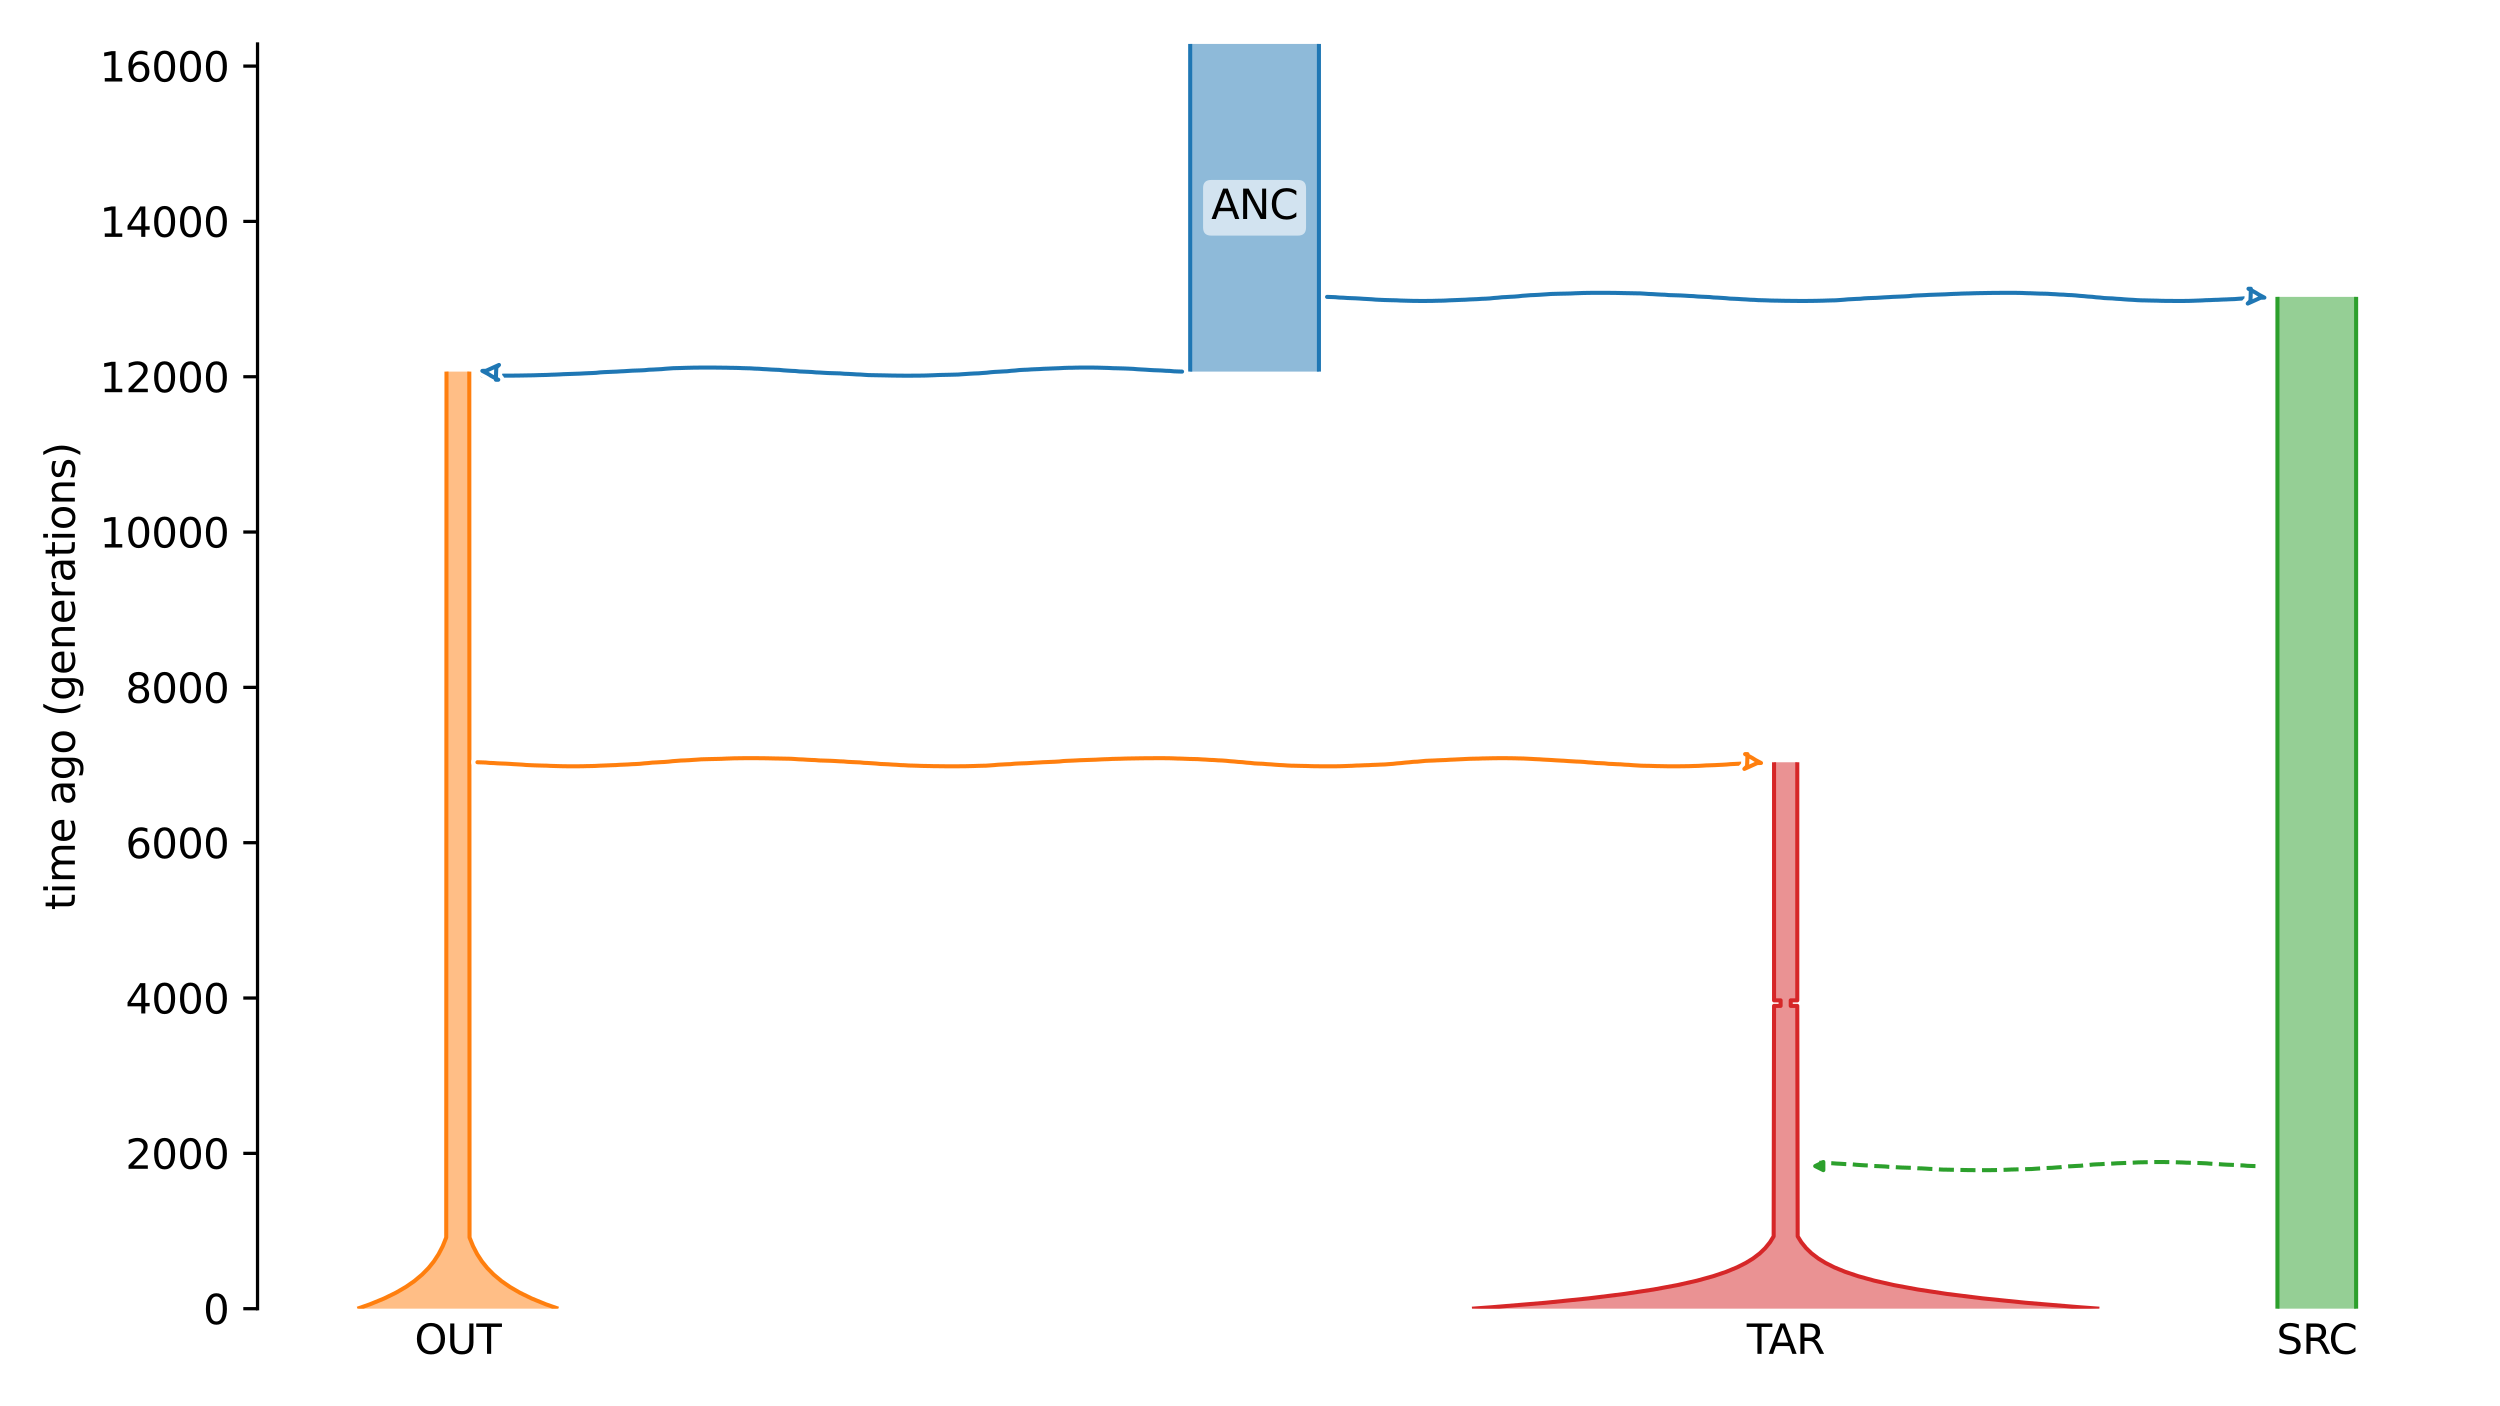 <?xml version="1.0" encoding="utf-8" standalone="no"?>
<!DOCTYPE svg PUBLIC "-//W3C//DTD SVG 1.1//EN"
  "http://www.w3.org/Graphics/SVG/1.1/DTD/svg11.dtd">
<svg xmlns:xlink="http://www.w3.org/1999/xlink" width="614.4pt" height="345.6pt" viewBox="0 0 614.4 345.6" xmlns="http://www.w3.org/2000/svg" version="1.1">
 <defs>
  <style type="text/css">*{stroke-linejoin: round; stroke-linecap: butt}</style>
 </defs>
 <g id="figure_1">
  <g id="patch_1">
   <path d="M 0 345.6 
L 614.4 345.6 
L 614.4 0 
L 0 0 
z
" style="fill: #ffffff"/>
  </g>
  <g id="axes_1">
   <g id="patch_2">
    <path d="M 63.291 321.622 
L 603.6 321.622 
L 603.6 10.8 
L 63.291 10.8 
z
" style="fill: #ffffff"/>
   </g>
   <path d="M 554.301 286.579 
L 553.301 286.548 
L 552.301 286.511 
L 551.301 286.413 
L 550.301 286.381 
L 549.301 286.307 
L 548.301 286.268 
L 547.301 286.233 
L 546.301 286.175 
L 545.301 286.105 
L 544.301 286.053 
L 543.301 285.994 
L 542.301 285.906 
L 541.301 285.859 
L 540.301 285.817 
L 539.301 285.787 
L 538.301 285.761 
L 537.301 285.739 
L 536.301 285.685 
L 535.301 285.657 
L 534.301 285.627 
L 533.301 285.602 
L 532.301 285.591 
L 531.301 285.581 
L 530.301 285.581 
L 529.301 285.59 
L 528.301 285.602 
L 527.301 285.633 
L 526.301 285.644 
L 525.301 285.674 
L 524.301 285.734 
L 523.301 285.771 
L 522.301 285.81 
L 521.301 285.853 
L 520.301 285.886 
L 519.301 285.953 
L 518.301 285.992 
L 517.301 286.035 
L 516.301 286.105 
L 515.301 286.142 
L 514.301 286.2 
L 513.301 286.311 
L 512.301 286.382 
L 511.301 286.495 
L 510.301 286.541 
L 509.301 286.602 
L 508.301 286.65 
L 507.301 286.731 
L 506.301 286.85 
L 505.301 286.92 
L 504.301 287.003 
L 503.301 287.036 
L 502.301 287.087 
L 501.301 287.156 
L 500.301 287.222 
L 499.301 287.299 
L 498.301 287.326 
L 497.301 287.353 
L 496.301 287.375 
L 495.301 287.395 
L 494.301 287.421 
L 493.301 287.471 
L 492.301 287.506 
L 491.301 287.542 
L 490.301 287.557 
L 489.301 287.573 
L 488.301 287.577 
L 487.301 287.579 
L 486.301 287.579 
L 485.301 287.577 
L 484.301 287.563 
L 483.301 287.555 
L 482.301 287.533 
L 481.301 287.51 
L 480.301 287.493 
L 479.301 287.475 
L 478.301 287.454 
L 477.301 287.438 
L 476.301 287.375 
L 475.301 287.3 
L 474.301 287.267 
L 473.301 287.199 
L 472.301 287.145 
L 471.301 287.112 
L 470.301 287.022 
L 469.301 286.993 
L 468.301 286.962 
L 467.301 286.931 
L 466.301 286.876 
L 465.301 286.811 
L 464.301 286.773 
L 463.301 286.677 
L 462.301 286.628 
L 461.301 286.584 
L 460.301 286.544 
L 459.301 286.435 
L 458.301 286.394 
L 457.301 286.331 
L 456.301 286.261 
L 455.301 286.157 
L 454.301 286.12 
L 453.301 286.074 
L 452.301 286.006 
L 451.301 285.957 
L 450.301 285.879 
L 449.301 285.849 
L 448.301 285.779 
L 447.104 285.755 
" clip-path="url(#pbac7a8645f)" style="fill: none; stroke-dasharray: 3.7,1.6; stroke-dashoffset: 0; stroke: #2ca02c"/>
   <g id="patch_3">
    <path d="M 292.501 10.8 
L 292.501 91.325 
M 324.139 10.8 
L 324.139 91.325 
" clip-path="url(#pbac7a8645f)" style="fill: none; stroke: #ffffff; stroke-width: 3; stroke-linejoin: miter"/>
    <path d="M 292.501 10.8 
L 292.501 91.325 
M 324.139 10.8 
L 324.139 91.325 
" clip-path="url(#pbac7a8645f)" style="fill: none; stroke: #1f77b4; stroke-linejoin: miter"/>
    <g id="PolyCollection_1">
     <path d="M 324.139 10.8 
L 292.501 10.8 
L 292.501 91.325 
L 324.139 91.325 
L 324.139 91.325 
L 324.139 10.8 
z
" clip-path="url(#pbac7a8645f)" style="fill: #1f77b4; fill-opacity: 0.5"/>
    </g>
    <g id="patch_4">
     <path d="M 109.73 91.325 
L 109.667 304.126 
L 108.803 306.269 
L 107.784 308.232 
L 106.617 310.018 
L 105.323 311.624 
L 103.746 313.231 
L 101.825 314.838 
L 99.767 316.266 
L 97.313 317.694 
L 94.387 319.123 
L 90.899 320.551 
L 87.85 321.622 
M 115.332 91.325 
L 115.394 304.126 
L 116.259 306.269 
L 117.278 308.232 
L 118.445 310.018 
L 119.739 311.624 
L 121.315 313.231 
L 123.237 314.838 
L 125.295 316.266 
L 127.749 317.694 
L 130.674 319.123 
L 134.162 320.551 
L 137.212 321.622 
L 137.212 321.622 
" clip-path="url(#pbac7a8645f)" style="fill: none; stroke: #ffffff; stroke-width: 3; stroke-linejoin: miter"/>
     <path d="M 109.73 91.325 
L 109.667 304.126 
L 108.803 306.269 
L 107.784 308.232 
L 106.617 310.018 
L 105.323 311.624 
L 103.746 313.231 
L 101.825 314.838 
L 99.767 316.266 
L 97.313 317.694 
L 94.387 319.123 
L 90.899 320.551 
L 87.85 321.622 
M 115.332 91.325 
L 115.394 304.126 
L 116.259 306.269 
L 117.278 308.232 
L 118.445 310.018 
L 119.739 311.624 
L 121.315 313.231 
L 123.237 314.838 
L 125.295 316.266 
L 127.749 317.694 
L 130.674 319.123 
L 134.162 320.551 
L 137.212 321.622 
L 137.212 321.622 
" clip-path="url(#pbac7a8645f)" style="fill: none; stroke: #ff7f0e; stroke-linejoin: miter"/>
     <g id="PolyCollection_2">
      <path d="M 115.332 91.325 
L 109.73 91.325 
L 109.73 303.948 
L 109.73 303.948 
L 109.667 304.126 
L 109.604 304.305 
L 109.539 304.483 
L 109.472 304.662 
L 109.404 304.841 
L 109.335 305.019 
L 109.264 305.198 
L 109.191 305.376 
L 109.117 305.555 
L 109.041 305.733 
L 108.964 305.912 
L 108.884 306.09 
L 108.803 306.269 
L 108.72 306.447 
L 108.636 306.626 
L 108.549 306.804 
L 108.461 306.983 
L 108.37 307.161 
L 108.278 307.34 
L 108.183 307.518 
L 108.087 307.697 
L 107.988 307.875 
L 107.887 308.054 
L 107.784 308.232 
L 107.678 308.411 
L 107.57 308.59 
L 107.46 308.768 
L 107.347 308.947 
L 107.232 309.125 
L 107.114 309.304 
L 106.994 309.482 
L 106.871 309.661 
L 106.745 309.839 
L 106.617 310.018 
L 106.485 310.196 
L 106.351 310.375 
L 106.214 310.553 
L 106.073 310.732 
L 105.93 310.91 
L 105.783 311.089 
L 105.633 311.267 
L 105.48 311.446 
L 105.323 311.624 
L 105.163 311.803 
L 104.999 311.982 
L 104.832 312.16 
L 104.661 312.339 
L 104.486 312.517 
L 104.307 312.696 
L 104.124 312.874 
L 103.937 313.053 
L 103.746 313.231 
L 103.551 313.41 
L 103.352 313.588 
L 103.148 313.767 
L 102.939 313.945 
L 102.726 314.124 
L 102.508 314.302 
L 102.285 314.481 
L 102.058 314.659 
L 101.825 314.838 
L 101.587 315.016 
L 101.344 315.195 
L 101.095 315.373 
L 100.841 315.552 
L 100.581 315.731 
L 100.316 315.909 
L 100.044 316.088 
L 99.767 316.266 
L 99.483 316.445 
L 99.193 316.623 
L 98.897 316.802 
L 98.594 316.98 
L 98.284 317.159 
L 97.967 317.337 
L 97.644 317.516 
L 97.313 317.694 
L 96.975 317.873 
L 96.629 318.051 
L 96.276 318.23 
L 95.914 318.408 
L 95.545 318.587 
L 95.168 318.765 
L 94.782 318.944 
L 94.387 319.123 
L 93.984 319.301 
L 93.572 319.48 
L 93.151 319.658 
L 92.72 319.837 
L 92.28 320.015 
L 91.83 320.194 
L 91.37 320.372 
L 90.899 320.551 
L 90.419 320.729 
L 89.927 320.908 
L 89.425 321.086 
L 88.912 321.265 
L 88.387 321.443 
L 87.85 321.622 
L 137.212 321.622 
L 137.212 321.622 
L 136.675 321.443 
L 136.15 321.265 
L 135.637 321.086 
L 135.134 320.908 
L 134.643 320.729 
L 134.162 320.551 
L 133.692 320.372 
L 133.232 320.194 
L 132.782 320.015 
L 132.342 319.837 
L 131.911 319.658 
L 131.49 319.48 
L 131.077 319.301 
L 130.674 319.123 
L 130.28 318.944 
L 129.894 318.765 
L 129.517 318.587 
L 129.147 318.408 
L 128.786 318.23 
L 128.433 318.051 
L 128.087 317.873 
L 127.749 317.694 
L 127.418 317.516 
L 127.094 317.337 
L 126.778 317.159 
L 126.468 316.98 
L 126.165 316.802 
L 125.869 316.623 
L 125.579 316.445 
L 125.295 316.266 
L 125.017 316.088 
L 124.746 315.909 
L 124.48 315.731 
L 124.221 315.552 
L 123.967 315.373 
L 123.718 315.195 
L 123.475 315.016 
L 123.237 314.838 
L 123.004 314.659 
L 122.776 314.481 
L 122.554 314.302 
L 122.336 314.124 
L 122.123 313.945 
L 121.914 313.767 
L 121.71 313.588 
L 121.511 313.41 
L 121.315 313.231 
L 121.124 313.053 
L 120.937 312.874 
L 120.755 312.696 
L 120.576 312.517 
L 120.401 312.339 
L 120.23 312.16 
L 120.063 311.982 
L 119.899 311.803 
L 119.739 311.624 
L 119.582 311.446 
L 119.429 311.267 
L 119.279 311.089 
L 119.132 310.91 
L 118.989 310.732 
L 118.848 310.553 
L 118.711 310.375 
L 118.576 310.196 
L 118.445 310.018 
L 118.316 309.839 
L 118.191 309.661 
L 118.068 309.482 
L 117.947 309.304 
L 117.829 309.125 
L 117.714 308.947 
L 117.602 308.768 
L 117.491 308.59 
L 117.384 308.411 
L 117.278 308.232 
L 117.175 308.054 
L 117.074 307.875 
L 116.975 307.697 
L 116.879 307.518 
L 116.784 307.34 
L 116.692 307.161 
L 116.601 306.983 
L 116.513 306.804 
L 116.426 306.626 
L 116.341 306.447 
L 116.259 306.269 
L 116.177 306.09 
L 116.098 305.912 
L 116.021 305.733 
L 115.945 305.555 
L 115.871 305.376 
L 115.798 305.198 
L 115.727 305.019 
L 115.657 304.841 
L 115.589 304.662 
L 115.523 304.483 
L 115.458 304.305 
L 115.394 304.126 
L 115.332 303.948 
L 115.332 303.948 
L 115.332 91.325 
z
" clip-path="url(#pbac7a8645f)" style="fill: #ff7f0e; fill-opacity: 0.5"/>
     </g>
     <g id="patch_5">
      <path d="M 559.704 72.964 
L 559.704 321.622 
M 579.04 72.964 
L 579.04 321.622 
" clip-path="url(#pbac7a8645f)" style="fill: none; stroke: #ffffff; stroke-width: 3; stroke-linejoin: miter"/>
      <path d="M 559.704 72.964 
L 559.704 321.622 
M 579.04 72.964 
L 579.04 321.622 
" clip-path="url(#pbac7a8645f)" style="fill: none; stroke: #2ca02c; stroke-linejoin: miter"/>
      <g id="PolyCollection_3">
       <path d="M 579.04 72.964 
L 559.704 72.964 
L 559.704 321.622 
L 579.04 321.622 
L 579.04 321.622 
L 579.04 72.964 
z
" clip-path="url(#pbac7a8645f)" style="fill: #2ca02c; fill-opacity: 0.5"/>
      </g>
      <g id="patch_6">
       <path d="M 435.992 187.33 
L 435.992 245.849 
L 437.601 245.849 
L 437.601 247.204 
L 435.992 247.204 
L 435.895 303.843 
L 434.995 305.294 
L 433.819 306.746 
L 432.5 308.016 
L 430.834 309.286 
L 429.062 310.374 
L 426.899 311.463 
L 424.257 312.551 
L 421.031 313.64 
L 417.092 314.728 
L 412.282 315.817 
L 406.408 316.905 
L 399.236 317.994 
L 390.477 319.082 
L 379.782 320.171 
L 366.722 321.259 
L 361.755 321.622 
M 441.7 187.33 
L 441.7 245.849 
L 440.091 245.849 
L 440.091 247.204 
L 441.7 247.204 
L 441.797 303.843 
L 442.698 305.294 
L 443.873 306.746 
L 445.193 308.016 
L 446.858 309.286 
L 448.63 310.374 
L 450.793 311.463 
L 453.435 312.551 
L 456.661 313.64 
L 460.6 314.728 
L 465.41 315.817 
L 471.284 316.905 
L 478.457 317.994 
L 487.215 319.082 
L 497.911 320.171 
L 510.971 321.259 
L 515.937 321.622 
L 515.937 321.622 
" clip-path="url(#pbac7a8645f)" style="fill: none; stroke: #ffffff; stroke-width: 3; stroke-linejoin: miter"/>
       <path d="M 435.992 187.33 
L 435.992 245.849 
L 437.601 245.849 
L 437.601 247.204 
L 435.992 247.204 
L 435.895 303.843 
L 434.995 305.294 
L 433.819 306.746 
L 432.5 308.016 
L 430.834 309.286 
L 429.062 310.374 
L 426.899 311.463 
L 424.257 312.551 
L 421.031 313.64 
L 417.092 314.728 
L 412.282 315.817 
L 406.408 316.905 
L 399.236 317.994 
L 390.477 319.082 
L 379.782 320.171 
L 366.722 321.259 
L 361.755 321.622 
M 441.7 187.33 
L 441.7 245.849 
L 440.091 245.849 
L 440.091 247.204 
L 441.7 247.204 
L 441.797 303.843 
L 442.698 305.294 
L 443.873 306.746 
L 445.193 308.016 
L 446.858 309.286 
L 448.63 310.374 
L 450.793 311.463 
L 453.435 312.551 
L 456.661 313.64 
L 460.6 314.728 
L 465.41 315.817 
L 471.284 316.905 
L 478.457 317.994 
L 487.215 319.082 
L 497.911 320.171 
L 510.971 321.259 
L 515.937 321.622 
L 515.937 321.622 
" clip-path="url(#pbac7a8645f)" style="fill: none; stroke: #d62728; stroke-linejoin: miter"/>
       <g id="PolyCollection_4">
        <path d="M 441.7 187.33 
L 435.992 187.33 
L 435.992 245.849 
L 437.601 245.849 
L 437.601 247.204 
L 435.992 247.204 
L 435.992 303.662 
L 435.992 303.662 
L 435.895 303.843 
L 435.795 304.024 
L 435.692 304.206 
L 435.585 304.387 
L 435.475 304.569 
L 435.361 304.75 
L 435.243 304.932 
L 435.121 305.113 
L 434.995 305.294 
L 434.864 305.476 
L 434.729 305.657 
L 434.59 305.839 
L 434.446 306.02 
L 434.297 306.201 
L 434.143 306.383 
L 433.984 306.564 
L 433.819 306.746 
L 433.649 306.927 
L 433.473 307.109 
L 433.291 307.29 
L 433.103 307.471 
L 432.909 307.653 
L 432.707 307.834 
L 432.5 308.016 
L 432.285 308.197 
L 432.063 308.378 
L 431.833 308.56 
L 431.596 308.741 
L 431.35 308.923 
L 431.096 309.104 
L 430.834 309.286 
L 430.563 309.467 
L 430.282 309.648 
L 429.992 309.83 
L 429.693 310.011 
L 429.383 310.193 
L 429.062 310.374 
L 428.731 310.555 
L 428.389 310.737 
L 428.035 310.918 
L 427.669 311.1 
L 427.29 311.281 
L 426.899 311.463 
L 426.495 311.644 
L 426.076 311.825 
L 425.644 312.007 
L 425.197 312.188 
L 424.735 312.37 
L 424.257 312.551 
L 423.763 312.732 
L 423.253 312.914 
L 422.725 313.095 
L 422.179 313.277 
L 421.615 313.458 
L 421.031 313.64 
L 420.428 313.821 
L 419.805 314.002 
L 419.16 314.184 
L 418.494 314.365 
L 417.805 314.547 
L 417.092 314.728 
L 416.356 314.909 
L 415.594 315.091 
L 414.807 315.272 
L 413.993 315.454 
L 413.152 315.635 
L 412.282 315.817 
L 411.383 315.998 
L 410.453 316.179 
L 409.492 316.361 
L 408.498 316.542 
L 407.47 316.724 
L 406.408 316.905 
L 405.31 317.086 
L 404.175 317.268 
L 403.001 317.449 
L 401.787 317.631 
L 400.533 317.812 
L 399.236 317.994 
L 397.895 318.175 
L 396.508 318.356 
L 395.075 318.538 
L 393.593 318.719 
L 392.061 318.901 
L 390.477 319.082 
L 388.839 319.263 
L 387.147 319.445 
L 385.396 319.626 
L 383.587 319.808 
L 381.716 319.989 
L 379.782 320.171 
L 377.782 320.352 
L 375.715 320.533 
L 373.577 320.715 
L 371.368 320.896 
L 369.083 321.078 
L 366.722 321.259 
L 364.28 321.44 
L 361.755 321.622 
L 515.937 321.622 
L 515.937 321.622 
L 513.413 321.44 
L 510.971 321.259 
L 508.609 321.078 
L 506.324 320.896 
L 504.115 320.715 
L 501.977 320.533 
L 499.91 320.352 
L 497.911 320.171 
L 495.976 319.989 
L 494.106 319.808 
L 492.296 319.626 
L 490.546 319.445 
L 488.853 319.263 
L 487.215 319.082 
L 485.631 318.901 
L 484.099 318.719 
L 482.617 318.538 
L 481.184 318.356 
L 479.798 318.175 
L 478.457 317.994 
L 477.16 317.812 
L 475.905 317.631 
L 474.691 317.449 
L 473.518 317.268 
L 472.382 317.086 
L 471.284 316.905 
L 470.222 316.724 
L 469.194 316.542 
L 468.201 316.361 
L 467.239 316.179 
L 466.31 315.998 
L 465.41 315.817 
L 464.54 315.635 
L 463.699 315.454 
L 462.885 315.272 
L 462.098 315.091 
L 461.337 314.909 
L 460.6 314.728 
L 459.888 314.547 
L 459.199 314.365 
L 458.532 314.184 
L 457.888 314.002 
L 457.264 313.821 
L 456.661 313.64 
L 456.078 313.458 
L 455.513 313.277 
L 454.967 313.095 
L 454.44 312.914 
L 453.929 312.732 
L 453.435 312.551 
L 452.957 312.37 
L 452.495 312.188 
L 452.048 312.007 
L 451.616 311.825 
L 451.198 311.644 
L 450.793 311.463 
L 450.402 311.281 
L 450.024 311.1 
L 449.658 310.918 
L 449.304 310.737 
L 448.961 310.555 
L 448.63 310.374 
L 448.31 310.193 
L 448 310.011 
L 447.7 309.83 
L 447.41 309.648 
L 447.13 309.467 
L 446.858 309.286 
L 446.596 309.104 
L 446.342 308.923 
L 446.097 308.741 
L 445.859 308.56 
L 445.63 308.378 
L 445.407 308.197 
L 445.193 308.016 
L 444.985 307.834 
L 444.784 307.653 
L 444.589 307.471 
L 444.401 307.29 
L 444.219 307.109 
L 444.043 306.927 
L 443.873 306.746 
L 443.709 306.564 
L 443.549 306.383 
L 443.395 306.201 
L 443.246 306.02 
L 443.102 305.839 
L 442.963 305.657 
L 442.828 305.476 
L 442.698 305.294 
L 442.572 305.113 
L 442.45 304.932 
L 442.332 304.75 
L 442.217 304.569 
L 442.107 304.387 
L 442 304.206 
L 441.897 304.024 
L 441.797 303.843 
L 441.7 303.662 
L 441.7 303.662 
L 441.7 247.204 
L 440.091 247.204 
L 440.091 245.849 
L 441.7 245.849 
L 441.7 187.33 
z
" clip-path="url(#pbac7a8645f)" style="fill: #d62728; fill-opacity: 0.5"/>
       </g>
       <g id="matplotlib.axis_1">
        <g id="xtick_1">
         <g id="line2d_1"/>
         <g id="text_1">
          <!-- OUT -->
          <g transform="translate(101.882 332.72) scale(0.1 -0.1)">
           <defs>
            <path id="DejaVuSans-4f" d="M 2522 4238 
Q 1834 4238 1429 3725 
Q 1025 3213 1025 2328 
Q 1025 1447 1429 934 
Q 1834 422 2522 422 
Q 3209 422 3611 934 
Q 4013 1447 4013 2328 
Q 4013 3213 3611 3725 
Q 3209 4238 2522 4238 
z
M 2522 4750 
Q 3503 4750 4090 4092 
Q 4678 3434 4678 2328 
Q 4678 1225 4090 567 
Q 3503 -91 2522 -91 
Q 1538 -91 948 565 
Q 359 1222 359 2328 
Q 359 3434 948 4092 
Q 1538 4750 2522 4750 
z
" transform="scale(0.016)"/>
            <path id="DejaVuSans-55" d="M 556 4666 
L 1191 4666 
L 1191 1831 
Q 1191 1081 1462 751 
Q 1734 422 2344 422 
Q 2950 422 3222 751 
Q 3494 1081 3494 1831 
L 3494 4666 
L 4128 4666 
L 4128 1753 
Q 4128 841 3676 375 
Q 3225 -91 2344 -91 
Q 1459 -91 1007 375 
Q 556 841 556 1753 
L 556 4666 
z
" transform="scale(0.016)"/>
            <path id="DejaVuSans-54" d="M -19 4666 
L 3928 4666 
L 3928 4134 
L 2272 4134 
L 2272 0 
L 1638 0 
L 1638 4134 
L -19 4134 
L -19 4666 
z
" transform="scale(0.016)"/>
           </defs>
           <use xlink:href="#DejaVuSans-4f"/>
           <use xlink:href="#DejaVuSans-55" x="78.711"/>
           <use xlink:href="#DejaVuSans-54" x="151.904"/>
          </g>
         </g>
        </g>
        <g id="xtick_2">
         <g id="line2d_2"/>
         <g id="text_2">
          <!-- SRC -->
          <g transform="translate(559.482 332.72) scale(0.1 -0.1)">
           <defs>
            <path id="DejaVuSans-53" d="M 3425 4513 
L 3425 3897 
Q 3066 4069 2747 4153 
Q 2428 4238 2131 4238 
Q 1616 4238 1336 4038 
Q 1056 3838 1056 3469 
Q 1056 3159 1242 3001 
Q 1428 2844 1947 2747 
L 2328 2669 
Q 3034 2534 3370 2195 
Q 3706 1856 3706 1288 
Q 3706 609 3251 259 
Q 2797 -91 1919 -91 
Q 1588 -91 1214 -16 
Q 841 59 441 206 
L 441 856 
Q 825 641 1194 531 
Q 1563 422 1919 422 
Q 2459 422 2753 634 
Q 3047 847 3047 1241 
Q 3047 1584 2836 1778 
Q 2625 1972 2144 2069 
L 1759 2144 
Q 1053 2284 737 2584 
Q 422 2884 422 3419 
Q 422 4038 858 4394 
Q 1294 4750 2059 4750 
Q 2388 4750 2728 4690 
Q 3069 4631 3425 4513 
z
" transform="scale(0.016)"/>
            <path id="DejaVuSans-52" d="M 2841 2188 
Q 3044 2119 3236 1894 
Q 3428 1669 3622 1275 
L 4263 0 
L 3584 0 
L 2988 1197 
Q 2756 1666 2539 1819 
Q 2322 1972 1947 1972 
L 1259 1972 
L 1259 0 
L 628 0 
L 628 4666 
L 2053 4666 
Q 2853 4666 3247 4331 
Q 3641 3997 3641 3322 
Q 3641 2881 3436 2590 
Q 3231 2300 2841 2188 
z
M 1259 4147 
L 1259 2491 
L 2053 2491 
Q 2509 2491 2742 2702 
Q 2975 2913 2975 3322 
Q 2975 3731 2742 3939 
Q 2509 4147 2053 4147 
L 1259 4147 
z
" transform="scale(0.016)"/>
            <path id="DejaVuSans-43" d="M 4122 4306 
L 4122 3641 
Q 3803 3938 3442 4084 
Q 3081 4231 2675 4231 
Q 1875 4231 1450 3742 
Q 1025 3253 1025 2328 
Q 1025 1406 1450 917 
Q 1875 428 2675 428 
Q 3081 428 3442 575 
Q 3803 722 4122 1019 
L 4122 359 
Q 3791 134 3420 21 
Q 3050 -91 2638 -91 
Q 1578 -91 968 557 
Q 359 1206 359 2328 
Q 359 3453 968 4101 
Q 1578 4750 2638 4750 
Q 3056 4750 3426 4639 
Q 3797 4528 4122 4306 
z
" transform="scale(0.016)"/>
           </defs>
           <use xlink:href="#DejaVuSans-53"/>
           <use xlink:href="#DejaVuSans-52" x="63.477"/>
           <use xlink:href="#DejaVuSans-43" x="127.959"/>
          </g>
         </g>
        </g>
        <g id="xtick_3">
         <g id="line2d_3"/>
         <g id="text_3">
          <!-- TAR -->
          <g transform="translate(429.285 332.72) scale(0.1 -0.1)">
           <defs>
            <path id="DejaVuSans-41" d="M 2188 4044 
L 1331 1722 
L 3047 1722 
L 2188 4044 
z
M 1831 4666 
L 2547 4666 
L 4325 0 
L 3669 0 
L 3244 1197 
L 1141 1197 
L 716 0 
L 50 0 
L 1831 4666 
z
" transform="scale(0.016)"/>
           </defs>
           <use xlink:href="#DejaVuSans-54"/>
           <use xlink:href="#DejaVuSans-41" x="53.334"/>
           <use xlink:href="#DejaVuSans-52" x="121.742"/>
          </g>
         </g>
        </g>
       </g>
       <g id="matplotlib.axis_2">
        <g id="ytick_1">
         <g id="line2d_4">
          <defs>
           <path id="mb176dbfdd2" d="M 0 0 
L -3.5 0 
" style="stroke: #000000; stroke-width: 0.8"/>
          </defs>
          <g>
           <use xlink:href="#mb176dbfdd2" x="63.291" y="321.622" style="stroke: #000000; stroke-width: 0.8"/>
          </g>
         </g>
         <g id="text_4">
          <!-- 0 -->
          <g transform="translate(49.928 325.421) scale(0.1 -0.1)">
           <defs>
            <path id="DejaVuSans-30" d="M 2034 4250 
Q 1547 4250 1301 3770 
Q 1056 3291 1056 2328 
Q 1056 1369 1301 889 
Q 1547 409 2034 409 
Q 2525 409 2770 889 
Q 3016 1369 3016 2328 
Q 3016 3291 2770 3770 
Q 2525 4250 2034 4250 
z
M 2034 4750 
Q 2819 4750 3233 4129 
Q 3647 3509 3647 2328 
Q 3647 1150 3233 529 
Q 2819 -91 2034 -91 
Q 1250 -91 836 529 
Q 422 1150 422 2328 
Q 422 3509 836 4129 
Q 1250 4750 2034 4750 
z
" transform="scale(0.016)"/>
           </defs>
           <use xlink:href="#DejaVuSans-30"/>
          </g>
         </g>
        </g>
        <g id="ytick_2">
         <g id="line2d_5">
          <g>
           <use xlink:href="#mb176dbfdd2" x="63.291" y="283.449" style="stroke: #000000; stroke-width: 0.8"/>
          </g>
         </g>
         <g id="text_5">
          <!-- 2000 -->
          <g transform="translate(30.841 287.248) scale(0.1 -0.1)">
           <defs>
            <path id="DejaVuSans-32" d="M 1228 531 
L 3431 531 
L 3431 0 
L 469 0 
L 469 531 
Q 828 903 1448 1529 
Q 2069 2156 2228 2338 
Q 2531 2678 2651 2914 
Q 2772 3150 2772 3378 
Q 2772 3750 2511 3984 
Q 2250 4219 1831 4219 
Q 1534 4219 1204 4116 
Q 875 4013 500 3803 
L 500 4441 
Q 881 4594 1212 4672 
Q 1544 4750 1819 4750 
Q 2544 4750 2975 4387 
Q 3406 4025 3406 3419 
Q 3406 3131 3298 2873 
Q 3191 2616 2906 2266 
Q 2828 2175 2409 1742 
Q 1991 1309 1228 531 
z
" transform="scale(0.016)"/>
           </defs>
           <use xlink:href="#DejaVuSans-32"/>
           <use xlink:href="#DejaVuSans-30" x="63.623"/>
           <use xlink:href="#DejaVuSans-30" x="127.246"/>
           <use xlink:href="#DejaVuSans-30" x="190.869"/>
          </g>
         </g>
        </g>
        <g id="ytick_3">
         <g id="line2d_6">
          <g>
           <use xlink:href="#mb176dbfdd2" x="63.291" y="245.276" style="stroke: #000000; stroke-width: 0.8"/>
          </g>
         </g>
         <g id="text_6">
          <!-- 4000 -->
          <g transform="translate(30.841 249.076) scale(0.1 -0.1)">
           <defs>
            <path id="DejaVuSans-34" d="M 2419 4116 
L 825 1625 
L 2419 1625 
L 2419 4116 
z
M 2253 4666 
L 3047 4666 
L 3047 1625 
L 3713 1625 
L 3713 1100 
L 3047 1100 
L 3047 0 
L 2419 0 
L 2419 1100 
L 313 1100 
L 313 1709 
L 2253 4666 
z
" transform="scale(0.016)"/>
           </defs>
           <use xlink:href="#DejaVuSans-34"/>
           <use xlink:href="#DejaVuSans-30" x="63.623"/>
           <use xlink:href="#DejaVuSans-30" x="127.246"/>
           <use xlink:href="#DejaVuSans-30" x="190.869"/>
          </g>
         </g>
        </g>
        <g id="ytick_4">
         <g id="line2d_7">
          <g>
           <use xlink:href="#mb176dbfdd2" x="63.291" y="207.104" style="stroke: #000000; stroke-width: 0.8"/>
          </g>
         </g>
         <g id="text_7">
          <!-- 6000 -->
          <g transform="translate(30.841 210.903) scale(0.1 -0.1)">
           <defs>
            <path id="DejaVuSans-36" d="M 2113 2584 
Q 1688 2584 1439 2293 
Q 1191 2003 1191 1497 
Q 1191 994 1439 701 
Q 1688 409 2113 409 
Q 2538 409 2786 701 
Q 3034 994 3034 1497 
Q 3034 2003 2786 2293 
Q 2538 2584 2113 2584 
z
M 3366 4563 
L 3366 3988 
Q 3128 4100 2886 4159 
Q 2644 4219 2406 4219 
Q 1781 4219 1451 3797 
Q 1122 3375 1075 2522 
Q 1259 2794 1537 2939 
Q 1816 3084 2150 3084 
Q 2853 3084 3261 2657 
Q 3669 2231 3669 1497 
Q 3669 778 3244 343 
Q 2819 -91 2113 -91 
Q 1303 -91 875 529 
Q 447 1150 447 2328 
Q 447 3434 972 4092 
Q 1497 4750 2381 4750 
Q 2619 4750 2861 4703 
Q 3103 4656 3366 4563 
z
" transform="scale(0.016)"/>
           </defs>
           <use xlink:href="#DejaVuSans-36"/>
           <use xlink:href="#DejaVuSans-30" x="63.623"/>
           <use xlink:href="#DejaVuSans-30" x="127.246"/>
           <use xlink:href="#DejaVuSans-30" x="190.869"/>
          </g>
         </g>
        </g>
        <g id="ytick_5">
         <g id="line2d_8">
          <g>
           <use xlink:href="#mb176dbfdd2" x="63.291" y="168.931" style="stroke: #000000; stroke-width: 0.8"/>
          </g>
         </g>
         <g id="text_8">
          <!-- 8000 -->
          <g transform="translate(30.841 172.73) scale(0.1 -0.1)">
           <defs>
            <path id="DejaVuSans-38" d="M 2034 2216 
Q 1584 2216 1326 1975 
Q 1069 1734 1069 1313 
Q 1069 891 1326 650 
Q 1584 409 2034 409 
Q 2484 409 2743 651 
Q 3003 894 3003 1313 
Q 3003 1734 2745 1975 
Q 2488 2216 2034 2216 
z
M 1403 2484 
Q 997 2584 770 2862 
Q 544 3141 544 3541 
Q 544 4100 942 4425 
Q 1341 4750 2034 4750 
Q 2731 4750 3128 4425 
Q 3525 4100 3525 3541 
Q 3525 3141 3298 2862 
Q 3072 2584 2669 2484 
Q 3125 2378 3379 2068 
Q 3634 1759 3634 1313 
Q 3634 634 3220 271 
Q 2806 -91 2034 -91 
Q 1263 -91 848 271 
Q 434 634 434 1313 
Q 434 1759 690 2068 
Q 947 2378 1403 2484 
z
M 1172 3481 
Q 1172 3119 1398 2916 
Q 1625 2713 2034 2713 
Q 2441 2713 2670 2916 
Q 2900 3119 2900 3481 
Q 2900 3844 2670 4047 
Q 2441 4250 2034 4250 
Q 1625 4250 1398 4047 
Q 1172 3844 1172 3481 
z
" transform="scale(0.016)"/>
           </defs>
           <use xlink:href="#DejaVuSans-38"/>
           <use xlink:href="#DejaVuSans-30" x="63.623"/>
           <use xlink:href="#DejaVuSans-30" x="127.246"/>
           <use xlink:href="#DejaVuSans-30" x="190.869"/>
          </g>
         </g>
        </g>
        <g id="ytick_6">
         <g id="line2d_9">
          <g>
           <use xlink:href="#mb176dbfdd2" x="63.291" y="130.758" style="stroke: #000000; stroke-width: 0.8"/>
          </g>
         </g>
         <g id="text_9">
          <!-- 10000 -->
          <g transform="translate(24.478 134.557) scale(0.1 -0.1)">
           <defs>
            <path id="DejaVuSans-31" d="M 794 531 
L 1825 531 
L 1825 4091 
L 703 3866 
L 703 4441 
L 1819 4666 
L 2450 4666 
L 2450 531 
L 3481 531 
L 3481 0 
L 794 0 
L 794 531 
z
" transform="scale(0.016)"/>
           </defs>
           <use xlink:href="#DejaVuSans-31"/>
           <use xlink:href="#DejaVuSans-30" x="63.623"/>
           <use xlink:href="#DejaVuSans-30" x="127.246"/>
           <use xlink:href="#DejaVuSans-30" x="190.869"/>
           <use xlink:href="#DejaVuSans-30" x="254.492"/>
          </g>
         </g>
        </g>
        <g id="ytick_7">
         <g id="line2d_10">
          <g>
           <use xlink:href="#mb176dbfdd2" x="63.291" y="92.585" style="stroke: #000000; stroke-width: 0.8"/>
          </g>
         </g>
         <g id="text_10">
          <!-- 12000 -->
          <g transform="translate(24.478 96.384) scale(0.1 -0.1)">
           <use xlink:href="#DejaVuSans-31"/>
           <use xlink:href="#DejaVuSans-32" x="63.623"/>
           <use xlink:href="#DejaVuSans-30" x="127.246"/>
           <use xlink:href="#DejaVuSans-30" x="190.869"/>
           <use xlink:href="#DejaVuSans-30" x="254.492"/>
          </g>
         </g>
        </g>
        <g id="ytick_8">
         <g id="line2d_11">
          <g>
           <use xlink:href="#mb176dbfdd2" x="63.291" y="54.412" style="stroke: #000000; stroke-width: 0.8"/>
          </g>
         </g>
         <g id="text_11">
          <!-- 14000 -->
          <g transform="translate(24.478 58.212) scale(0.1 -0.1)">
           <use xlink:href="#DejaVuSans-31"/>
           <use xlink:href="#DejaVuSans-34" x="63.623"/>
           <use xlink:href="#DejaVuSans-30" x="127.246"/>
           <use xlink:href="#DejaVuSans-30" x="190.869"/>
           <use xlink:href="#DejaVuSans-30" x="254.492"/>
          </g>
         </g>
        </g>
        <g id="ytick_9">
         <g id="line2d_12">
          <g>
           <use xlink:href="#mb176dbfdd2" x="63.291" y="16.24" style="stroke: #000000; stroke-width: 0.8"/>
          </g>
         </g>
         <g id="text_12">
          <!-- 16000 -->
          <g transform="translate(24.478 20.039) scale(0.1 -0.1)">
           <use xlink:href="#DejaVuSans-31"/>
           <use xlink:href="#DejaVuSans-36" x="63.623"/>
           <use xlink:href="#DejaVuSans-30" x="127.246"/>
           <use xlink:href="#DejaVuSans-30" x="190.869"/>
           <use xlink:href="#DejaVuSans-30" x="254.492"/>
          </g>
         </g>
        </g>
        <g id="text_13">
         <!-- time ago (generations) -->
         <g transform="translate(18.398 223.682) rotate(-90) scale(0.1 -0.1)">
          <defs>
           <path id="DejaVuSans-74" d="M 1172 4494 
L 1172 3500 
L 2356 3500 
L 2356 3053 
L 1172 3053 
L 1172 1153 
Q 1172 725 1289 603 
Q 1406 481 1766 481 
L 2356 481 
L 2356 0 
L 1766 0 
Q 1100 0 847 248 
Q 594 497 594 1153 
L 594 3053 
L 172 3053 
L 172 3500 
L 594 3500 
L 594 4494 
L 1172 4494 
z
" transform="scale(0.016)"/>
           <path id="DejaVuSans-69" d="M 603 3500 
L 1178 3500 
L 1178 0 
L 603 0 
L 603 3500 
z
M 603 4863 
L 1178 4863 
L 1178 4134 
L 603 4134 
L 603 4863 
z
" transform="scale(0.016)"/>
           <path id="DejaVuSans-6d" d="M 3328 2828 
Q 3544 3216 3844 3400 
Q 4144 3584 4550 3584 
Q 5097 3584 5394 3201 
Q 5691 2819 5691 2113 
L 5691 0 
L 5113 0 
L 5113 2094 
Q 5113 2597 4934 2840 
Q 4756 3084 4391 3084 
Q 3944 3084 3684 2787 
Q 3425 2491 3425 1978 
L 3425 0 
L 2847 0 
L 2847 2094 
Q 2847 2600 2669 2842 
Q 2491 3084 2119 3084 
Q 1678 3084 1418 2786 
Q 1159 2488 1159 1978 
L 1159 0 
L 581 0 
L 581 3500 
L 1159 3500 
L 1159 2956 
Q 1356 3278 1631 3431 
Q 1906 3584 2284 3584 
Q 2666 3584 2933 3390 
Q 3200 3197 3328 2828 
z
" transform="scale(0.016)"/>
           <path id="DejaVuSans-65" d="M 3597 1894 
L 3597 1613 
L 953 1613 
Q 991 1019 1311 708 
Q 1631 397 2203 397 
Q 2534 397 2845 478 
Q 3156 559 3463 722 
L 3463 178 
Q 3153 47 2828 -22 
Q 2503 -91 2169 -91 
Q 1331 -91 842 396 
Q 353 884 353 1716 
Q 353 2575 817 3079 
Q 1281 3584 2069 3584 
Q 2775 3584 3186 3129 
Q 3597 2675 3597 1894 
z
M 3022 2063 
Q 3016 2534 2758 2815 
Q 2500 3097 2075 3097 
Q 1594 3097 1305 2825 
Q 1016 2553 972 2059 
L 3022 2063 
z
" transform="scale(0.016)"/>
           <path id="DejaVuSans-20" transform="scale(0.016)"/>
           <path id="DejaVuSans-61" d="M 2194 1759 
Q 1497 1759 1228 1600 
Q 959 1441 959 1056 
Q 959 750 1161 570 
Q 1363 391 1709 391 
Q 2188 391 2477 730 
Q 2766 1069 2766 1631 
L 2766 1759 
L 2194 1759 
z
M 3341 1997 
L 3341 0 
L 2766 0 
L 2766 531 
Q 2569 213 2275 61 
Q 1981 -91 1556 -91 
Q 1019 -91 701 211 
Q 384 513 384 1019 
Q 384 1609 779 1909 
Q 1175 2209 1959 2209 
L 2766 2209 
L 2766 2266 
Q 2766 2663 2505 2880 
Q 2244 3097 1772 3097 
Q 1472 3097 1187 3025 
Q 903 2953 641 2809 
L 641 3341 
Q 956 3463 1253 3523 
Q 1550 3584 1831 3584 
Q 2591 3584 2966 3190 
Q 3341 2797 3341 1997 
z
" transform="scale(0.016)"/>
           <path id="DejaVuSans-67" d="M 2906 1791 
Q 2906 2416 2648 2759 
Q 2391 3103 1925 3103 
Q 1463 3103 1205 2759 
Q 947 2416 947 1791 
Q 947 1169 1205 825 
Q 1463 481 1925 481 
Q 2391 481 2648 825 
Q 2906 1169 2906 1791 
z
M 3481 434 
Q 3481 -459 3084 -895 
Q 2688 -1331 1869 -1331 
Q 1566 -1331 1297 -1286 
Q 1028 -1241 775 -1147 
L 775 -588 
Q 1028 -725 1275 -790 
Q 1522 -856 1778 -856 
Q 2344 -856 2625 -561 
Q 2906 -266 2906 331 
L 2906 616 
Q 2728 306 2450 153 
Q 2172 0 1784 0 
Q 1141 0 747 490 
Q 353 981 353 1791 
Q 353 2603 747 3093 
Q 1141 3584 1784 3584 
Q 2172 3584 2450 3431 
Q 2728 3278 2906 2969 
L 2906 3500 
L 3481 3500 
L 3481 434 
z
" transform="scale(0.016)"/>
           <path id="DejaVuSans-6f" d="M 1959 3097 
Q 1497 3097 1228 2736 
Q 959 2375 959 1747 
Q 959 1119 1226 758 
Q 1494 397 1959 397 
Q 2419 397 2687 759 
Q 2956 1122 2956 1747 
Q 2956 2369 2687 2733 
Q 2419 3097 1959 3097 
z
M 1959 3584 
Q 2709 3584 3137 3096 
Q 3566 2609 3566 1747 
Q 3566 888 3137 398 
Q 2709 -91 1959 -91 
Q 1206 -91 779 398 
Q 353 888 353 1747 
Q 353 2609 779 3096 
Q 1206 3584 1959 3584 
z
" transform="scale(0.016)"/>
           <path id="DejaVuSans-28" d="M 1984 4856 
Q 1566 4138 1362 3434 
Q 1159 2731 1159 2009 
Q 1159 1288 1364 580 
Q 1569 -128 1984 -844 
L 1484 -844 
Q 1016 -109 783 600 
Q 550 1309 550 2009 
Q 550 2706 781 3412 
Q 1013 4119 1484 4856 
L 1984 4856 
z
" transform="scale(0.016)"/>
           <path id="DejaVuSans-6e" d="M 3513 2113 
L 3513 0 
L 2938 0 
L 2938 2094 
Q 2938 2591 2744 2837 
Q 2550 3084 2163 3084 
Q 1697 3084 1428 2787 
Q 1159 2491 1159 1978 
L 1159 0 
L 581 0 
L 581 3500 
L 1159 3500 
L 1159 2956 
Q 1366 3272 1645 3428 
Q 1925 3584 2291 3584 
Q 2894 3584 3203 3211 
Q 3513 2838 3513 2113 
z
" transform="scale(0.016)"/>
           <path id="DejaVuSans-72" d="M 2631 2963 
Q 2534 3019 2420 3045 
Q 2306 3072 2169 3072 
Q 1681 3072 1420 2755 
Q 1159 2438 1159 1844 
L 1159 0 
L 581 0 
L 581 3500 
L 1159 3500 
L 1159 2956 
Q 1341 3275 1631 3429 
Q 1922 3584 2338 3584 
Q 2397 3584 2469 3576 
Q 2541 3569 2628 3553 
L 2631 2963 
z
" transform="scale(0.016)"/>
           <path id="DejaVuSans-73" d="M 2834 3397 
L 2834 2853 
Q 2591 2978 2328 3040 
Q 2066 3103 1784 3103 
Q 1356 3103 1142 2972 
Q 928 2841 928 2578 
Q 928 2378 1081 2264 
Q 1234 2150 1697 2047 
L 1894 2003 
Q 2506 1872 2764 1633 
Q 3022 1394 3022 966 
Q 3022 478 2636 193 
Q 2250 -91 1575 -91 
Q 1294 -91 989 -36 
Q 684 19 347 128 
L 347 722 
Q 666 556 975 473 
Q 1284 391 1588 391 
Q 1994 391 2212 530 
Q 2431 669 2431 922 
Q 2431 1156 2273 1281 
Q 2116 1406 1581 1522 
L 1381 1569 
Q 847 1681 609 1914 
Q 372 2147 372 2553 
Q 372 3047 722 3315 
Q 1072 3584 1716 3584 
Q 2034 3584 2315 3537 
Q 2597 3491 2834 3397 
z
" transform="scale(0.016)"/>
           <path id="DejaVuSans-29" d="M 513 4856 
L 1013 4856 
Q 1481 4119 1714 3412 
Q 1947 2706 1947 2009 
Q 1947 1309 1714 600 
Q 1481 -109 1013 -844 
L 513 -844 
Q 928 -128 1133 580 
Q 1338 1288 1338 2009 
Q 1338 2731 1133 3434 
Q 928 4138 513 4856 
z
" transform="scale(0.016)"/>
          </defs>
          <use xlink:href="#DejaVuSans-74"/>
          <use xlink:href="#DejaVuSans-69" x="39.209"/>
          <use xlink:href="#DejaVuSans-6d" x="66.992"/>
          <use xlink:href="#DejaVuSans-65" x="164.404"/>
          <use xlink:href="#DejaVuSans-20" x="225.928"/>
          <use xlink:href="#DejaVuSans-61" x="257.715"/>
          <use xlink:href="#DejaVuSans-67" x="318.994"/>
          <use xlink:href="#DejaVuSans-6f" x="382.471"/>
          <use xlink:href="#DejaVuSans-20" x="443.652"/>
          <use xlink:href="#DejaVuSans-28" x="475.439"/>
          <use xlink:href="#DejaVuSans-67" x="514.453"/>
          <use xlink:href="#DejaVuSans-65" x="577.93"/>
          <use xlink:href="#DejaVuSans-6e" x="639.453"/>
          <use xlink:href="#DejaVuSans-65" x="702.832"/>
          <use xlink:href="#DejaVuSans-72" x="764.355"/>
          <use xlink:href="#DejaVuSans-61" x="805.469"/>
          <use xlink:href="#DejaVuSans-74" x="866.748"/>
          <use xlink:href="#DejaVuSans-69" x="905.957"/>
          <use xlink:href="#DejaVuSans-6f" x="933.74"/>
          <use xlink:href="#DejaVuSans-6e" x="994.922"/>
          <use xlink:href="#DejaVuSans-73" x="1058.301"/>
          <use xlink:href="#DejaVuSans-29" x="1110.4"/>
         </g>
        </g>
       </g>
       <g id="patch_7">
        <path d="M 290.504 91.325 
L 289.504 91.294 
L 288.504 91.257 
L 287.504 91.159 
L 286.504 91.127 
L 285.504 91.053 
L 284.504 91.015 
L 283.504 90.979 
L 282.504 90.922 
L 281.504 90.851 
L 280.504 90.799 
L 279.504 90.74 
L 278.504 90.652 
L 277.504 90.606 
L 276.504 90.563 
L 275.504 90.533 
L 274.504 90.507 
L 273.504 90.486 
L 272.504 90.431 
L 271.504 90.403 
L 270.504 90.374 
L 269.504 90.348 
L 268.504 90.337 
L 267.504 90.327 
L 266.504 90.327 
L 265.504 90.337 
L 264.504 90.348 
L 263.504 90.379 
L 262.504 90.39 
L 261.504 90.421 
L 260.504 90.48 
L 259.504 90.518 
L 258.504 90.557 
L 257.504 90.599 
L 256.504 90.632 
L 255.504 90.699 
L 254.504 90.738 
L 253.504 90.781 
L 252.504 90.852 
L 251.504 90.888 
L 250.504 90.946 
L 249.504 91.057 
L 248.504 91.128 
L 247.504 91.241 
L 246.504 91.287 
L 245.504 91.348 
L 244.504 91.397 
L 243.504 91.477 
L 242.504 91.596 
L 241.504 91.666 
L 240.504 91.749 
L 239.504 91.782 
L 238.504 91.834 
L 237.504 91.902 
L 236.504 91.968 
L 235.504 92.045 
L 234.504 92.073 
L 233.504 92.099 
L 232.504 92.122 
L 231.504 92.141 
L 230.504 92.168 
L 229.504 92.217 
L 228.504 92.252 
L 227.504 92.288 
L 226.504 92.304 
L 225.504 92.319 
L 224.504 92.323 
L 223.504 92.325 
L 222.504 92.325 
L 221.504 92.323 
L 220.504 92.31 
L 219.504 92.301 
L 218.504 92.28 
L 217.504 92.257 
L 216.504 92.239 
L 215.504 92.221 
L 214.504 92.201 
L 213.504 92.184 
L 212.504 92.121 
L 211.504 92.046 
L 210.504 92.013 
L 209.504 91.946 
L 208.504 91.892 
L 207.504 91.858 
L 206.504 91.768 
L 205.504 91.739 
L 204.504 91.708 
L 203.504 91.677 
L 202.504 91.622 
L 201.504 91.557 
L 200.504 91.519 
L 199.504 91.423 
L 198.504 91.374 
L 197.504 91.33 
L 196.504 91.29 
L 195.504 91.181 
L 194.504 91.14 
L 193.504 91.078 
L 192.504 91.008 
L 191.504 90.903 
L 190.504 90.866 
L 189.504 90.82 
L 188.504 90.752 
L 187.504 90.703 
L 186.504 90.625 
L 185.504 90.595 
L 184.504 90.525 
L 183.504 90.501 
L 182.504 90.473 
L 181.504 90.431 
L 180.504 90.409 
L 179.504 90.396 
L 178.504 90.369 
L 177.504 90.359 
L 176.504 90.347 
L 175.504 90.336 
L 174.504 90.33 
L 173.504 90.326 
L 172.504 90.331 
L 171.504 90.344 
L 170.504 90.352 
L 169.504 90.377 
L 168.504 90.4 
L 167.504 90.436 
L 166.504 90.462 
L 165.504 90.485 
L 164.504 90.553 
L 163.504 90.628 
L 162.504 90.722 
L 161.504 90.773 
L 160.504 90.827 
L 159.504 90.862 
L 158.504 90.968 
L 157.504 91.021 
L 156.504 91.057 
L 155.504 91.089 
L 154.504 91.15 
L 153.504 91.217 
L 152.504 91.266 
L 151.504 91.331 
L 150.504 91.369 
L 149.504 91.411 
L 148.504 91.453 
L 147.504 91.513 
L 146.504 91.626 
L 145.504 91.678 
L 144.504 91.718 
L 143.504 91.765 
L 142.504 91.822 
L 141.504 91.854 
L 140.504 91.89 
L 139.504 91.923 
L 138.504 91.957 
L 137.504 92.015 
L 136.504 92.06 
L 135.504 92.09 
L 134.504 92.14 
L 133.504 92.166 
L 132.504 92.187 
L 131.504 92.222 
L 130.504 92.246 
L 129.504 92.26 
L 128.504 92.279 
L 127.504 92.295 
L 126.504 92.307 
L 125.504 92.313 
L 124.504 92.32 
L 123.504 92.325 
L 122.504 92.323 
L 121.504 92.321 
L 120.504 92.309 
L 119.504 92.281 
L 118.452 92.237 
" clip-path="url(#pbac7a8645f)" style="fill: none; stroke: #ffffff; stroke-width: 3; stroke-linecap: round"/>
        <path d="M 290.504 91.325 
L 289.504 91.294 
L 288.504 91.257 
L 287.504 91.159 
L 286.504 91.127 
L 285.504 91.053 
L 284.504 91.015 
L 283.504 90.979 
L 282.504 90.922 
L 281.504 90.851 
L 280.504 90.799 
L 279.504 90.74 
L 278.504 90.652 
L 277.504 90.606 
L 276.504 90.563 
L 275.504 90.533 
L 274.504 90.507 
L 273.504 90.486 
L 272.504 90.431 
L 271.504 90.403 
L 270.504 90.374 
L 269.504 90.348 
L 268.504 90.337 
L 267.504 90.327 
L 266.504 90.327 
L 265.504 90.337 
L 264.504 90.348 
L 263.504 90.379 
L 262.504 90.39 
L 261.504 90.421 
L 260.504 90.48 
L 259.504 90.518 
L 258.504 90.557 
L 257.504 90.599 
L 256.504 90.632 
L 255.504 90.699 
L 254.504 90.738 
L 253.504 90.781 
L 252.504 90.852 
L 251.504 90.888 
L 250.504 90.946 
L 249.504 91.057 
L 248.504 91.128 
L 247.504 91.241 
L 246.504 91.287 
L 245.504 91.348 
L 244.504 91.397 
L 243.504 91.477 
L 242.504 91.596 
L 241.504 91.666 
L 240.504 91.749 
L 239.504 91.782 
L 238.504 91.834 
L 237.504 91.902 
L 236.504 91.968 
L 235.504 92.045 
L 234.504 92.073 
L 233.504 92.099 
L 232.504 92.122 
L 231.504 92.141 
L 230.504 92.168 
L 229.504 92.217 
L 228.504 92.252 
L 227.504 92.288 
L 226.504 92.304 
L 225.504 92.319 
L 224.504 92.323 
L 223.504 92.325 
L 222.504 92.325 
L 221.504 92.323 
L 220.504 92.31 
L 219.504 92.301 
L 218.504 92.28 
L 217.504 92.257 
L 216.504 92.239 
L 215.504 92.221 
L 214.504 92.201 
L 213.504 92.184 
L 212.504 92.121 
L 211.504 92.046 
L 210.504 92.013 
L 209.504 91.946 
L 208.504 91.892 
L 207.504 91.858 
L 206.504 91.768 
L 205.504 91.739 
L 204.504 91.708 
L 203.504 91.677 
L 202.504 91.622 
L 201.504 91.557 
L 200.504 91.519 
L 199.504 91.423 
L 198.504 91.374 
L 197.504 91.33 
L 196.504 91.29 
L 195.504 91.181 
L 194.504 91.14 
L 193.504 91.078 
L 192.504 91.008 
L 191.504 90.903 
L 190.504 90.866 
L 189.504 90.82 
L 188.504 90.752 
L 187.504 90.703 
L 186.504 90.625 
L 185.504 90.595 
L 184.504 90.525 
L 183.504 90.501 
L 182.504 90.473 
L 181.504 90.431 
L 180.504 90.409 
L 179.504 90.396 
L 178.504 90.369 
L 177.504 90.359 
L 176.504 90.347 
L 175.504 90.336 
L 174.504 90.33 
L 173.504 90.326 
L 172.504 90.331 
L 171.504 90.344 
L 170.504 90.352 
L 169.504 90.377 
L 168.504 90.4 
L 167.504 90.436 
L 166.504 90.462 
L 165.504 90.485 
L 164.504 90.553 
L 163.504 90.628 
L 162.504 90.722 
L 161.504 90.773 
L 160.504 90.827 
L 159.504 90.862 
L 158.504 90.968 
L 157.504 91.021 
L 156.504 91.057 
L 155.504 91.089 
L 154.504 91.15 
L 153.504 91.217 
L 152.504 91.266 
L 151.504 91.331 
L 150.504 91.369 
L 149.504 91.411 
L 148.504 91.453 
L 147.504 91.513 
L 146.504 91.626 
L 145.504 91.678 
L 144.504 91.718 
L 143.504 91.765 
L 142.504 91.822 
L 141.504 91.854 
L 140.504 91.89 
L 139.504 91.923 
L 138.504 91.957 
L 137.504 92.015 
L 136.504 92.06 
L 135.504 92.09 
L 134.504 92.14 
L 133.504 92.166 
L 132.504 92.187 
L 131.504 92.222 
L 130.504 92.246 
L 129.504 92.26 
L 128.504 92.279 
L 127.504 92.295 
L 126.504 92.307 
L 125.504 92.313 
L 124.504 92.32 
L 123.504 92.325 
L 122.504 92.323 
L 121.504 92.321 
L 120.504 92.309 
L 119.504 92.281 
L 118.452 92.237 
" clip-path="url(#pbac7a8645f)" style="fill: none; stroke: #1f77b4; stroke-linecap: round"/>
        <path d="M 122.452 93.325 
L 121.572 92.85 
L 120.694 92.37 
L 119.843 91.835 
L 118.541 91.148 
L 119.468 91.122 
L 120.38 90.709 
L 121.29 90.294 
L 122.633 89.687 
L 121.978 90.325 
L 121.926 91.325 
L 121.867 93.325 
z
" clip-path="url(#pbac7a8645f)" style="fill: #ffffff; stroke: #ffffff; stroke-width: 3; stroke-linecap: round"/>
        <path d="M 122.452 93.325 
L 121.572 92.85 
L 120.694 92.37 
L 119.843 91.835 
L 118.541 91.148 
L 119.468 91.122 
L 120.38 90.709 
L 121.29 90.294 
L 122.633 89.687 
L 121.978 90.325 
L 121.926 91.325 
L 121.867 93.325 
z
" clip-path="url(#pbac7a8645f)" style="fill: #ffffff; stroke: #1f77b4; stroke-linecap: round"/>
        <g id="patch_8">
         <path d="M 326.141 72.964 
L 327.141 72.996 
L 328.141 73.033 
L 329.141 73.13 
L 330.141 73.163 
L 331.141 73.237 
L 332.141 73.275 
L 333.141 73.311 
L 334.141 73.368 
L 335.141 73.439 
L 336.141 73.491 
L 337.141 73.55 
L 338.141 73.638 
L 339.141 73.684 
L 340.141 73.727 
L 341.141 73.757 
L 342.141 73.783 
L 343.141 73.804 
L 344.141 73.859 
L 345.141 73.887 
L 346.141 73.916 
L 347.141 73.942 
L 348.141 73.953 
L 349.141 73.963 
L 350.141 73.963 
L 351.141 73.953 
L 352.141 73.942 
L 353.141 73.911 
L 354.141 73.899 
L 355.141 73.869 
L 356.141 73.81 
L 357.141 73.772 
L 358.141 73.733 
L 359.141 73.691 
L 360.141 73.658 
L 361.141 73.591 
L 362.141 73.551 
L 363.141 73.509 
L 364.141 73.438 
L 365.141 73.402 
L 366.141 73.343 
L 367.141 73.232 
L 368.141 73.162 
L 369.141 73.049 
L 370.141 73.003 
L 371.141 72.942 
L 372.141 72.893 
L 373.141 72.813 
L 374.141 72.694 
L 375.141 72.624 
L 376.141 72.541 
L 377.141 72.507 
L 378.141 72.456 
L 379.141 72.388 
L 380.141 72.322 
L 381.141 72.245 
L 382.141 72.217 
L 383.141 72.191 
L 384.141 72.168 
L 385.141 72.149 
L 386.141 72.122 
L 387.141 72.072 
L 388.141 72.037 
L 389.141 72.002 
L 390.141 71.986 
L 391.141 71.97 
L 392.141 71.967 
L 393.141 71.965 
L 394.141 71.965 
L 395.141 71.967 
L 396.141 71.98 
L 397.141 71.989 
L 398.141 72.01 
L 399.141 72.033 
L 400.141 72.05 
L 401.141 72.069 
L 402.141 72.089 
L 403.141 72.106 
L 404.141 72.169 
L 405.141 72.244 
L 406.141 72.277 
L 407.141 72.344 
L 408.141 72.398 
L 409.141 72.432 
L 410.141 72.522 
L 411.141 72.551 
L 412.141 72.582 
L 413.141 72.613 
L 414.141 72.668 
L 415.141 72.733 
L 416.141 72.771 
L 417.141 72.867 
L 418.141 72.916 
L 419.141 72.96 
L 420.141 73 
L 421.141 73.108 
L 422.141 73.15 
L 423.141 73.212 
L 424.141 73.282 
L 425.141 73.387 
L 426.141 73.424 
L 427.141 73.47 
L 428.141 73.538 
L 429.141 73.587 
L 430.141 73.664 
L 431.141 73.695 
L 432.141 73.764 
L 433.141 73.788 
L 434.141 73.817 
L 435.141 73.859 
L 436.141 73.88 
L 437.141 73.894 
L 438.141 73.921 
L 439.141 73.93 
L 440.141 73.943 
L 441.141 73.954 
L 442.141 73.96 
L 443.141 73.964 
L 444.141 73.959 
L 445.141 73.945 
L 446.141 73.938 
L 447.141 73.913 
L 448.141 73.89 
L 449.141 73.853 
L 450.141 73.827 
L 451.141 73.805 
L 452.141 73.736 
L 453.141 73.662 
L 454.141 73.568 
L 455.141 73.517 
L 456.141 73.463 
L 457.141 73.428 
L 458.141 73.322 
L 459.141 73.269 
L 460.141 73.232 
L 461.141 73.201 
L 462.141 73.14 
L 463.141 73.073 
L 464.141 73.024 
L 465.141 72.959 
L 466.141 72.92 
L 467.141 72.878 
L 468.141 72.836 
L 469.141 72.777 
L 470.141 72.664 
L 471.141 72.612 
L 472.141 72.572 
L 473.141 72.525 
L 474.141 72.468 
L 475.141 72.436 
L 476.141 72.399 
L 477.141 72.367 
L 478.141 72.333 
L 479.141 72.275 
L 480.141 72.229 
L 481.141 72.2 
L 482.141 72.149 
L 483.141 72.124 
L 484.141 72.103 
L 485.141 72.068 
L 486.141 72.044 
L 487.141 72.03 
L 488.141 72.011 
L 489.141 71.995 
L 490.141 71.983 
L 491.141 71.977 
L 492.141 71.97 
L 493.141 71.965 
L 494.141 71.967 
L 495.141 71.969 
L 496.141 71.981 
L 497.141 72.009 
L 498.141 72.053 
L 499.141 72.073 
L 500.141 72.114 
L 501.141 72.154 
L 502.141 72.173 
L 503.141 72.196 
L 504.141 72.263 
L 505.141 72.312 
L 506.141 72.386 
L 507.141 72.417 
L 508.141 72.494 
L 509.141 72.532 
L 510.141 72.606 
L 511.141 72.71 
L 512.141 72.78 
L 513.141 72.885 
L 514.141 72.94 
L 515.141 73.064 
L 516.141 73.134 
L 517.141 73.25 
L 518.141 73.3 
L 519.141 73.336 
L 520.141 73.428 
L 521.141 73.481 
L 522.141 73.569 
L 523.141 73.638 
L 524.141 73.685 
L 525.141 73.757 
L 526.141 73.807 
L 527.141 73.824 
L 528.141 73.851 
L 529.141 73.871 
L 530.141 73.89 
L 531.141 73.928 
L 532.141 73.945 
L 533.141 73.953 
L 534.141 73.958 
L 535.141 73.964 
L 536.141 73.962 
L 537.141 73.956 
L 538.141 73.94 
L 539.141 73.908 
L 540.141 73.87 
L 541.141 73.835 
L 542.141 73.772 
L 543.141 73.75 
L 544.141 73.7 
L 545.141 73.675 
L 546.141 73.619 
L 547.141 73.588 
L 548.141 73.538 
L 549.141 73.505 
L 550.141 73.425 
L 551.141 73.356 
L 552.141 73.24 
L 553.141 73.165 
L 554.141 73.049 
L 555.141 72.97 
L 556.587 72.861 
" clip-path="url(#pbac7a8645f)" style="fill: none; stroke: #ffffff; stroke-width: 3; stroke-linecap: round"/>
         <path d="M 326.141 72.964 
L 327.141 72.996 
L 328.141 73.033 
L 329.141 73.13 
L 330.141 73.163 
L 331.141 73.237 
L 332.141 73.275 
L 333.141 73.311 
L 334.141 73.368 
L 335.141 73.439 
L 336.141 73.491 
L 337.141 73.55 
L 338.141 73.638 
L 339.141 73.684 
L 340.141 73.727 
L 341.141 73.757 
L 342.141 73.783 
L 343.141 73.804 
L 344.141 73.859 
L 345.141 73.887 
L 346.141 73.916 
L 347.141 73.942 
L 348.141 73.953 
L 349.141 73.963 
L 350.141 73.963 
L 351.141 73.953 
L 352.141 73.942 
L 353.141 73.911 
L 354.141 73.899 
L 355.141 73.869 
L 356.141 73.81 
L 357.141 73.772 
L 358.141 73.733 
L 359.141 73.691 
L 360.141 73.658 
L 361.141 73.591 
L 362.141 73.551 
L 363.141 73.509 
L 364.141 73.438 
L 365.141 73.402 
L 366.141 73.343 
L 367.141 73.232 
L 368.141 73.162 
L 369.141 73.049 
L 370.141 73.003 
L 371.141 72.942 
L 372.141 72.893 
L 373.141 72.813 
L 374.141 72.694 
L 375.141 72.624 
L 376.141 72.541 
L 377.141 72.507 
L 378.141 72.456 
L 379.141 72.388 
L 380.141 72.322 
L 381.141 72.245 
L 382.141 72.217 
L 383.141 72.191 
L 384.141 72.168 
L 385.141 72.149 
L 386.141 72.122 
L 387.141 72.072 
L 388.141 72.037 
L 389.141 72.002 
L 390.141 71.986 
L 391.141 71.97 
L 392.141 71.967 
L 393.141 71.965 
L 394.141 71.965 
L 395.141 71.967 
L 396.141 71.98 
L 397.141 71.989 
L 398.141 72.01 
L 399.141 72.033 
L 400.141 72.05 
L 401.141 72.069 
L 402.141 72.089 
L 403.141 72.106 
L 404.141 72.169 
L 405.141 72.244 
L 406.141 72.277 
L 407.141 72.344 
L 408.141 72.398 
L 409.141 72.432 
L 410.141 72.522 
L 411.141 72.551 
L 412.141 72.582 
L 413.141 72.613 
L 414.141 72.668 
L 415.141 72.733 
L 416.141 72.771 
L 417.141 72.867 
L 418.141 72.916 
L 419.141 72.96 
L 420.141 73 
L 421.141 73.108 
L 422.141 73.15 
L 423.141 73.212 
L 424.141 73.282 
L 425.141 73.387 
L 426.141 73.424 
L 427.141 73.47 
L 428.141 73.538 
L 429.141 73.587 
L 430.141 73.664 
L 431.141 73.695 
L 432.141 73.764 
L 433.141 73.788 
L 434.141 73.817 
L 435.141 73.859 
L 436.141 73.88 
L 437.141 73.894 
L 438.141 73.921 
L 439.141 73.93 
L 440.141 73.943 
L 441.141 73.954 
L 442.141 73.96 
L 443.141 73.964 
L 444.141 73.959 
L 445.141 73.945 
L 446.141 73.938 
L 447.141 73.913 
L 448.141 73.89 
L 449.141 73.853 
L 450.141 73.827 
L 451.141 73.805 
L 452.141 73.736 
L 453.141 73.662 
L 454.141 73.568 
L 455.141 73.517 
L 456.141 73.463 
L 457.141 73.428 
L 458.141 73.322 
L 459.141 73.269 
L 460.141 73.232 
L 461.141 73.201 
L 462.141 73.14 
L 463.141 73.073 
L 464.141 73.024 
L 465.141 72.959 
L 466.141 72.92 
L 467.141 72.878 
L 468.141 72.836 
L 469.141 72.777 
L 470.141 72.664 
L 471.141 72.612 
L 472.141 72.572 
L 473.141 72.525 
L 474.141 72.468 
L 475.141 72.436 
L 476.141 72.399 
L 477.141 72.367 
L 478.141 72.333 
L 479.141 72.275 
L 480.141 72.229 
L 481.141 72.2 
L 482.141 72.149 
L 483.141 72.124 
L 484.141 72.103 
L 485.141 72.068 
L 486.141 72.044 
L 487.141 72.03 
L 488.141 72.011 
L 489.141 71.995 
L 490.141 71.983 
L 491.141 71.977 
L 492.141 71.97 
L 493.141 71.965 
L 494.141 71.967 
L 495.141 71.969 
L 496.141 71.981 
L 497.141 72.009 
L 498.141 72.053 
L 499.141 72.073 
L 500.141 72.114 
L 501.141 72.154 
L 502.141 72.173 
L 503.141 72.196 
L 504.141 72.263 
L 505.141 72.312 
L 506.141 72.386 
L 507.141 72.417 
L 508.141 72.494 
L 509.141 72.532 
L 510.141 72.606 
L 511.141 72.71 
L 512.141 72.78 
L 513.141 72.885 
L 514.141 72.94 
L 515.141 73.064 
L 516.141 73.134 
L 517.141 73.25 
L 518.141 73.3 
L 519.141 73.336 
L 520.141 73.428 
L 521.141 73.481 
L 522.141 73.569 
L 523.141 73.638 
L 524.141 73.685 
L 525.141 73.757 
L 526.141 73.807 
L 527.141 73.824 
L 528.141 73.851 
L 529.141 73.871 
L 530.141 73.89 
L 531.141 73.928 
L 532.141 73.945 
L 533.141 73.953 
L 534.141 73.958 
L 535.141 73.964 
L 536.141 73.962 
L 537.141 73.956 
L 538.141 73.94 
L 539.141 73.908 
L 540.141 73.87 
L 541.141 73.835 
L 542.141 73.772 
L 543.141 73.75 
L 544.141 73.7 
L 545.141 73.675 
L 546.141 73.619 
L 547.141 73.588 
L 548.141 73.538 
L 549.141 73.505 
L 550.141 73.425 
L 551.141 73.356 
L 552.141 73.24 
L 553.141 73.165 
L 554.141 73.049 
L 555.141 72.97 
L 556.587 72.861 
" clip-path="url(#pbac7a8645f)" style="fill: none; stroke: #1f77b4; stroke-linecap: round"/>
         <path d="M 552.587 70.964 
L 553.467 71.44 
L 554.345 71.92 
L 555.196 72.455 
L 556.498 73.142 
L 555.57 73.168 
L 554.659 73.581 
L 553.749 73.996 
L 552.406 74.603 
L 553.061 73.964 
L 553.113 72.964 
L 553.172 70.964 
z
" clip-path="url(#pbac7a8645f)" style="fill: #ffffff; stroke: #ffffff; stroke-width: 3; stroke-linecap: round"/>
         <path d="M 552.587 70.964 
L 553.467 71.44 
L 554.345 71.92 
L 555.196 72.455 
L 556.498 73.142 
L 555.57 73.168 
L 554.659 73.581 
L 553.749 73.996 
L 552.406 74.603 
L 553.061 73.964 
L 553.113 72.964 
L 553.172 70.964 
z
" clip-path="url(#pbac7a8645f)" style="fill: #ffffff; stroke: #1f77b4; stroke-linecap: round"/>
         <g id="patch_9">
          <path d="M 117.333 187.33 
L 118.333 187.361 
L 119.333 187.398 
L 120.333 187.496 
L 121.333 187.529 
L 122.333 187.602 
L 123.333 187.641 
L 124.333 187.676 
L 125.333 187.734 
L 126.333 187.804 
L 127.333 187.856 
L 128.333 187.915 
L 129.333 188.004 
L 130.333 188.05 
L 131.333 188.092 
L 132.333 188.123 
L 133.333 188.149 
L 134.333 188.17 
L 135.333 188.224 
L 136.333 188.252 
L 137.333 188.282 
L 138.333 188.307 
L 139.333 188.319 
L 140.333 188.329 
L 141.333 188.328 
L 142.333 188.319 
L 143.333 188.307 
L 144.333 188.276 
L 145.333 188.265 
L 146.333 188.235 
L 147.333 188.175 
L 148.333 188.138 
L 149.333 188.099 
L 150.333 188.056 
L 151.333 188.024 
L 152.333 187.956 
L 153.333 187.917 
L 154.333 187.874 
L 155.333 187.804 
L 156.333 187.768 
L 157.333 187.709 
L 158.333 187.598 
L 159.333 187.527 
L 160.333 187.415 
L 161.333 187.369 
L 162.333 187.307 
L 163.333 187.259 
L 164.333 187.178 
L 165.333 187.06 
L 166.333 186.989 
L 167.333 186.906 
L 168.333 186.873 
L 169.333 186.822 
L 170.333 186.753 
L 171.333 186.687 
L 172.333 186.61 
L 173.333 186.583 
L 174.333 186.556 
L 175.333 186.534 
L 176.333 186.514 
L 177.333 186.488 
L 178.333 186.438 
L 179.333 186.403 
L 180.333 186.367 
L 181.333 186.352 
L 182.333 186.336 
L 183.333 186.333 
L 184.333 186.33 
L 185.333 186.331 
L 186.333 186.333 
L 187.333 186.346 
L 188.333 186.354 
L 189.333 186.376 
L 190.333 186.399 
L 191.333 186.416 
L 192.333 186.435 
L 193.333 186.455 
L 194.333 186.472 
L 195.333 186.534 
L 196.333 186.61 
L 197.333 186.642 
L 198.333 186.71 
L 199.333 186.764 
L 200.333 186.798 
L 201.333 186.888 
L 202.333 186.916 
L 203.333 186.948 
L 204.333 186.979 
L 205.333 187.034 
L 206.333 187.098 
L 207.333 187.136 
L 208.333 187.232 
L 209.333 187.282 
L 210.333 187.326 
L 211.333 187.366 
L 212.333 187.474 
L 213.333 187.516 
L 214.333 187.578 
L 215.333 187.648 
L 216.333 187.752 
L 217.333 187.789 
L 218.333 187.835 
L 219.333 187.904 
L 220.333 187.952 
L 221.333 188.03 
L 222.333 188.061 
L 223.333 188.13 
L 224.333 188.154 
L 225.333 188.183 
L 226.333 188.224 
L 227.333 188.246 
L 228.333 188.26 
L 229.333 188.287 
L 230.333 188.296 
L 231.333 188.308 
L 232.333 188.32 
L 233.333 188.325 
L 234.333 188.33 
L 235.333 188.324 
L 236.333 188.311 
L 237.333 188.304 
L 238.333 188.279 
L 239.333 188.255 
L 240.333 188.219 
L 241.333 188.193 
L 242.333 188.171 
L 243.333 188.102 
L 244.333 188.028 
L 245.333 187.934 
L 246.333 187.882 
L 247.333 187.829 
L 248.333 187.793 
L 249.333 187.687 
L 250.333 187.635 
L 251.333 187.598 
L 252.333 187.567 
L 253.333 187.506 
L 254.333 187.438 
L 255.333 187.39 
L 256.333 187.324 
L 257.333 187.286 
L 258.333 187.244 
L 259.333 187.202 
L 260.333 187.143 
L 261.333 187.029 
L 262.333 186.977 
L 263.333 186.938 
L 264.333 186.891 
L 265.333 186.834 
L 266.333 186.801 
L 267.333 186.765 
L 268.333 186.733 
L 269.333 186.699 
L 270.333 186.64 
L 271.333 186.595 
L 272.333 186.566 
L 273.333 186.515 
L 274.333 186.49 
L 275.333 186.469 
L 276.333 186.434 
L 277.333 186.41 
L 278.333 186.396 
L 279.333 186.377 
L 280.333 186.361 
L 281.333 186.348 
L 282.333 186.343 
L 283.333 186.336 
L 284.333 186.33 
L 285.333 186.332 
L 286.333 186.335 
L 287.333 186.346 
L 288.333 186.374 
L 289.333 186.418 
L 290.333 186.439 
L 291.333 186.48 
L 292.333 186.52 
L 293.333 186.539 
L 294.333 186.562 
L 295.333 186.628 
L 296.333 186.678 
L 297.333 186.752 
L 298.333 186.783 
L 299.333 186.86 
L 300.333 186.898 
L 301.333 186.972 
L 302.333 187.076 
L 303.333 187.146 
L 304.333 187.251 
L 305.333 187.306 
L 306.333 187.43 
L 307.333 187.5 
L 308.333 187.616 
L 309.333 187.666 
L 310.333 187.702 
L 311.333 187.793 
L 312.333 187.847 
L 313.333 187.935 
L 314.333 188.004 
L 315.333 188.051 
L 316.333 188.123 
L 317.333 188.173 
L 318.333 188.19 
L 319.333 188.217 
L 320.333 188.237 
L 321.333 188.256 
L 322.333 188.294 
L 323.333 188.311 
L 324.333 188.319 
L 325.333 188.323 
L 326.333 188.33 
L 327.333 188.327 
L 328.333 188.322 
L 329.333 188.305 
L 330.333 188.273 
L 331.333 188.235 
L 332.333 188.201 
L 333.333 188.138 
L 334.333 188.116 
L 335.333 188.066 
L 336.333 188.041 
L 337.333 187.985 
L 338.333 187.954 
L 339.333 187.904 
L 340.333 187.871 
L 341.333 187.791 
L 342.333 187.722 
L 343.333 187.606 
L 344.333 187.531 
L 345.333 187.415 
L 346.333 187.336 
L 347.333 187.227 
L 348.333 187.188 
L 349.333 187.085 
L 350.333 186.985 
L 351.333 186.94 
L 352.333 186.905 
L 353.333 186.853 
L 354.333 186.814 
L 355.333 186.778 
L 356.333 186.71 
L 357.333 186.671 
L 358.333 186.621 
L 359.333 186.572 
L 360.333 186.521 
L 361.333 186.476 
L 362.333 186.454 
L 363.333 186.439 
L 364.333 186.396 
L 365.333 186.381 
L 366.333 186.359 
L 367.333 186.338 
L 368.333 186.333 
L 369.333 186.33 
L 370.333 186.333 
L 371.333 186.345 
L 372.333 186.362 
L 373.333 186.393 
L 374.333 186.407 
L 375.333 186.46 
L 376.333 186.509 
L 377.333 186.564 
L 378.333 186.608 
L 379.333 186.678 
L 380.333 186.729 
L 381.333 186.783 
L 382.333 186.852 
L 383.333 186.909 
L 384.333 186.959 
L 385.333 187.037 
L 386.333 187.095 
L 387.333 187.155 
L 388.333 187.193 
L 389.333 187.258 
L 390.333 187.363 
L 391.333 187.423 
L 392.333 187.52 
L 393.333 187.552 
L 394.333 187.603 
L 395.333 187.719 
L 396.333 187.755 
L 397.333 187.811 
L 398.333 187.841 
L 399.333 187.929 
L 400.333 187.974 
L 401.333 188.055 
L 402.333 188.115 
L 403.333 188.178 
L 404.333 188.201 
L 405.333 188.217 
L 406.333 188.246 
L 407.333 188.277 
L 408.333 188.289 
L 409.333 188.314 
L 410.333 188.326 
L 411.333 188.33 
L 412.333 188.326 
L 413.333 188.313 
L 414.333 188.299 
L 415.333 188.283 
L 416.333 188.247 
L 417.333 188.227 
L 418.333 188.171 
L 419.333 188.104 
L 420.333 188.076 
L 421.333 188.042 
L 422.333 187.993 
L 423.333 187.945 
L 424.333 187.886 
L 425.333 187.79 
L 426.333 187.747 
L 427.333 187.697 
L 428.333 187.639 
L 429.333 187.591 
L 430.333 187.53 
L 431.333 187.474 
L 432.875 187.4 
" clip-path="url(#pbac7a8645f)" style="fill: none; stroke: #ffffff; stroke-width: 3; stroke-linecap: round"/>
          <path d="M 117.333 187.33 
L 118.333 187.361 
L 119.333 187.398 
L 120.333 187.496 
L 121.333 187.529 
L 122.333 187.602 
L 123.333 187.641 
L 124.333 187.676 
L 125.333 187.734 
L 126.333 187.804 
L 127.333 187.856 
L 128.333 187.915 
L 129.333 188.004 
L 130.333 188.05 
L 131.333 188.092 
L 132.333 188.123 
L 133.333 188.149 
L 134.333 188.17 
L 135.333 188.224 
L 136.333 188.252 
L 137.333 188.282 
L 138.333 188.307 
L 139.333 188.319 
L 140.333 188.329 
L 141.333 188.328 
L 142.333 188.319 
L 143.333 188.307 
L 144.333 188.276 
L 145.333 188.265 
L 146.333 188.235 
L 147.333 188.175 
L 148.333 188.138 
L 149.333 188.099 
L 150.333 188.056 
L 151.333 188.024 
L 152.333 187.956 
L 153.333 187.917 
L 154.333 187.874 
L 155.333 187.804 
L 156.333 187.768 
L 157.333 187.709 
L 158.333 187.598 
L 159.333 187.527 
L 160.333 187.415 
L 161.333 187.369 
L 162.333 187.307 
L 163.333 187.259 
L 164.333 187.178 
L 165.333 187.06 
L 166.333 186.989 
L 167.333 186.906 
L 168.333 186.873 
L 169.333 186.822 
L 170.333 186.753 
L 171.333 186.687 
L 172.333 186.61 
L 173.333 186.583 
L 174.333 186.556 
L 175.333 186.534 
L 176.333 186.514 
L 177.333 186.488 
L 178.333 186.438 
L 179.333 186.403 
L 180.333 186.367 
L 181.333 186.352 
L 182.333 186.336 
L 183.333 186.333 
L 184.333 186.33 
L 185.333 186.331 
L 186.333 186.333 
L 187.333 186.346 
L 188.333 186.354 
L 189.333 186.376 
L 190.333 186.399 
L 191.333 186.416 
L 192.333 186.435 
L 193.333 186.455 
L 194.333 186.472 
L 195.333 186.534 
L 196.333 186.61 
L 197.333 186.642 
L 198.333 186.71 
L 199.333 186.764 
L 200.333 186.798 
L 201.333 186.888 
L 202.333 186.916 
L 203.333 186.948 
L 204.333 186.979 
L 205.333 187.034 
L 206.333 187.098 
L 207.333 187.136 
L 208.333 187.232 
L 209.333 187.282 
L 210.333 187.326 
L 211.333 187.366 
L 212.333 187.474 
L 213.333 187.516 
L 214.333 187.578 
L 215.333 187.648 
L 216.333 187.752 
L 217.333 187.789 
L 218.333 187.835 
L 219.333 187.904 
L 220.333 187.952 
L 221.333 188.03 
L 222.333 188.061 
L 223.333 188.13 
L 224.333 188.154 
L 225.333 188.183 
L 226.333 188.224 
L 227.333 188.246 
L 228.333 188.26 
L 229.333 188.287 
L 230.333 188.296 
L 231.333 188.308 
L 232.333 188.32 
L 233.333 188.325 
L 234.333 188.33 
L 235.333 188.324 
L 236.333 188.311 
L 237.333 188.304 
L 238.333 188.279 
L 239.333 188.255 
L 240.333 188.219 
L 241.333 188.193 
L 242.333 188.171 
L 243.333 188.102 
L 244.333 188.028 
L 245.333 187.934 
L 246.333 187.882 
L 247.333 187.829 
L 248.333 187.793 
L 249.333 187.687 
L 250.333 187.635 
L 251.333 187.598 
L 252.333 187.567 
L 253.333 187.506 
L 254.333 187.438 
L 255.333 187.39 
L 256.333 187.324 
L 257.333 187.286 
L 258.333 187.244 
L 259.333 187.202 
L 260.333 187.143 
L 261.333 187.029 
L 262.333 186.977 
L 263.333 186.938 
L 264.333 186.891 
L 265.333 186.834 
L 266.333 186.801 
L 267.333 186.765 
L 268.333 186.733 
L 269.333 186.699 
L 270.333 186.64 
L 271.333 186.595 
L 272.333 186.566 
L 273.333 186.515 
L 274.333 186.49 
L 275.333 186.469 
L 276.333 186.434 
L 277.333 186.41 
L 278.333 186.396 
L 279.333 186.377 
L 280.333 186.361 
L 281.333 186.348 
L 282.333 186.343 
L 283.333 186.336 
L 284.333 186.33 
L 285.333 186.332 
L 286.333 186.335 
L 287.333 186.346 
L 288.333 186.374 
L 289.333 186.418 
L 290.333 186.439 
L 291.333 186.48 
L 292.333 186.52 
L 293.333 186.539 
L 294.333 186.562 
L 295.333 186.628 
L 296.333 186.678 
L 297.333 186.752 
L 298.333 186.783 
L 299.333 186.86 
L 300.333 186.898 
L 301.333 186.972 
L 302.333 187.076 
L 303.333 187.146 
L 304.333 187.251 
L 305.333 187.306 
L 306.333 187.43 
L 307.333 187.5 
L 308.333 187.616 
L 309.333 187.666 
L 310.333 187.702 
L 311.333 187.793 
L 312.333 187.847 
L 313.333 187.935 
L 314.333 188.004 
L 315.333 188.051 
L 316.333 188.123 
L 317.333 188.173 
L 318.333 188.19 
L 319.333 188.217 
L 320.333 188.237 
L 321.333 188.256 
L 322.333 188.294 
L 323.333 188.311 
L 324.333 188.319 
L 325.333 188.323 
L 326.333 188.33 
L 327.333 188.327 
L 328.333 188.322 
L 329.333 188.305 
L 330.333 188.273 
L 331.333 188.235 
L 332.333 188.201 
L 333.333 188.138 
L 334.333 188.116 
L 335.333 188.066 
L 336.333 188.041 
L 337.333 187.985 
L 338.333 187.954 
L 339.333 187.904 
L 340.333 187.871 
L 341.333 187.791 
L 342.333 187.722 
L 343.333 187.606 
L 344.333 187.531 
L 345.333 187.415 
L 346.333 187.336 
L 347.333 187.227 
L 348.333 187.188 
L 349.333 187.085 
L 350.333 186.985 
L 351.333 186.94 
L 352.333 186.905 
L 353.333 186.853 
L 354.333 186.814 
L 355.333 186.778 
L 356.333 186.71 
L 357.333 186.671 
L 358.333 186.621 
L 359.333 186.572 
L 360.333 186.521 
L 361.333 186.476 
L 362.333 186.454 
L 363.333 186.439 
L 364.333 186.396 
L 365.333 186.381 
L 366.333 186.359 
L 367.333 186.338 
L 368.333 186.333 
L 369.333 186.33 
L 370.333 186.333 
L 371.333 186.345 
L 372.333 186.362 
L 373.333 186.393 
L 374.333 186.407 
L 375.333 186.46 
L 376.333 186.509 
L 377.333 186.564 
L 378.333 186.608 
L 379.333 186.678 
L 380.333 186.729 
L 381.333 186.783 
L 382.333 186.852 
L 383.333 186.909 
L 384.333 186.959 
L 385.333 187.037 
L 386.333 187.095 
L 387.333 187.155 
L 388.333 187.193 
L 389.333 187.258 
L 390.333 187.363 
L 391.333 187.423 
L 392.333 187.52 
L 393.333 187.552 
L 394.333 187.603 
L 395.333 187.719 
L 396.333 187.755 
L 397.333 187.811 
L 398.333 187.841 
L 399.333 187.929 
L 400.333 187.974 
L 401.333 188.055 
L 402.333 188.115 
L 403.333 188.178 
L 404.333 188.201 
L 405.333 188.217 
L 406.333 188.246 
L 407.333 188.277 
L 408.333 188.289 
L 409.333 188.314 
L 410.333 188.326 
L 411.333 188.33 
L 412.333 188.326 
L 413.333 188.313 
L 414.333 188.299 
L 415.333 188.283 
L 416.333 188.247 
L 417.333 188.227 
L 418.333 188.171 
L 419.333 188.104 
L 420.333 188.076 
L 421.333 188.042 
L 422.333 187.993 
L 423.333 187.945 
L 424.333 187.886 
L 425.333 187.79 
L 426.333 187.747 
L 427.333 187.697 
L 428.333 187.639 
L 429.333 187.591 
L 430.333 187.53 
L 431.333 187.474 
L 432.875 187.4 
" clip-path="url(#pbac7a8645f)" style="fill: none; stroke: #ff7f0e; stroke-linecap: round"/>
          <path d="M 428.875 185.33 
L 429.756 185.805 
L 430.634 186.286 
L 431.484 186.82 
L 432.787 187.508 
L 431.859 187.534 
L 430.947 187.946 
L 430.037 188.362 
L 428.695 188.969 
L 429.35 188.33 
L 429.402 187.33 
L 429.461 185.33 
z
" clip-path="url(#pbac7a8645f)" style="fill: #ffffff; stroke: #ffffff; stroke-width: 3; stroke-linecap: round"/>
          <path d="M 428.875 185.33 
L 429.756 185.805 
L 430.634 186.286 
L 431.484 186.82 
L 432.787 187.508 
L 431.859 187.534 
L 430.947 187.946 
L 430.037 188.362 
L 428.695 188.969 
L 429.35 188.33 
L 429.402 187.33 
L 429.461 185.33 
z
" clip-path="url(#pbac7a8645f)" style="fill: #ffffff; stroke: #ff7f0e; stroke-linecap: round"/>
          <path d="M 447.104 286.579 
" clip-path="url(#pbac7a8645f)" style="fill: none; stroke-dasharray: 3.7,1.6; stroke-dashoffset: 0; stroke: #2ca02c"/>
          <path d="M 446.104 286.579 
L 448.104 287.579 
L 448.104 285.579 
z
" clip-path="url(#pbac7a8645f)" style="fill: #2ca02c; stroke: #2ca02c; stroke-linejoin: miter"/>
          <g id="patch_10">
           <path d="M 63.291 321.622 
L 63.291 10.8 
" style="fill: none; stroke: #000000; stroke-width: 0.8; stroke-linejoin: miter; stroke-linecap: square"/>
          </g>
          <g id="text_14">
           <g id="patch_11">
            <path d="M 297.668 57.902 
L 318.972 57.902 
Q 320.972 57.902 320.972 55.902 
L 320.972 46.224 
Q 320.972 44.224 318.972 44.224 
L 297.668 44.224 
Q 295.668 44.224 295.668 46.224 
L 295.668 55.902 
Q 295.668 57.902 297.668 57.902 
z
" style="fill: #ffffff; opacity: 0.6"/>
           </g>
           <!-- ANC -->
           <g transform="translate(297.668 53.822) scale(0.1 -0.1)">
            <defs>
             <path id="DejaVuSans-4e" d="M 628 4666 
L 1478 4666 
L 3547 763 
L 3547 4666 
L 4159 4666 
L 4159 0 
L 3309 0 
L 1241 3903 
L 1241 0 
L 628 0 
L 628 4666 
z
" transform="scale(0.016)"/>
            </defs>
            <use xlink:href="#DejaVuSans-41"/>
            <use xlink:href="#DejaVuSans-4e" x="68.408"/>
            <use xlink:href="#DejaVuSans-43" x="143.213"/>
           </g>
          </g>
         </g>
        </g>
        <defs>
         <clipPath id="pbac7a8645f">
          <rect x="63.291" y="10.8" width="540.309" height="310.822"/>
         </clipPath>
        </defs>
       </g>
      </g>
     </g>
    </g>
   </g>
  </g>
 </g>
</svg>
